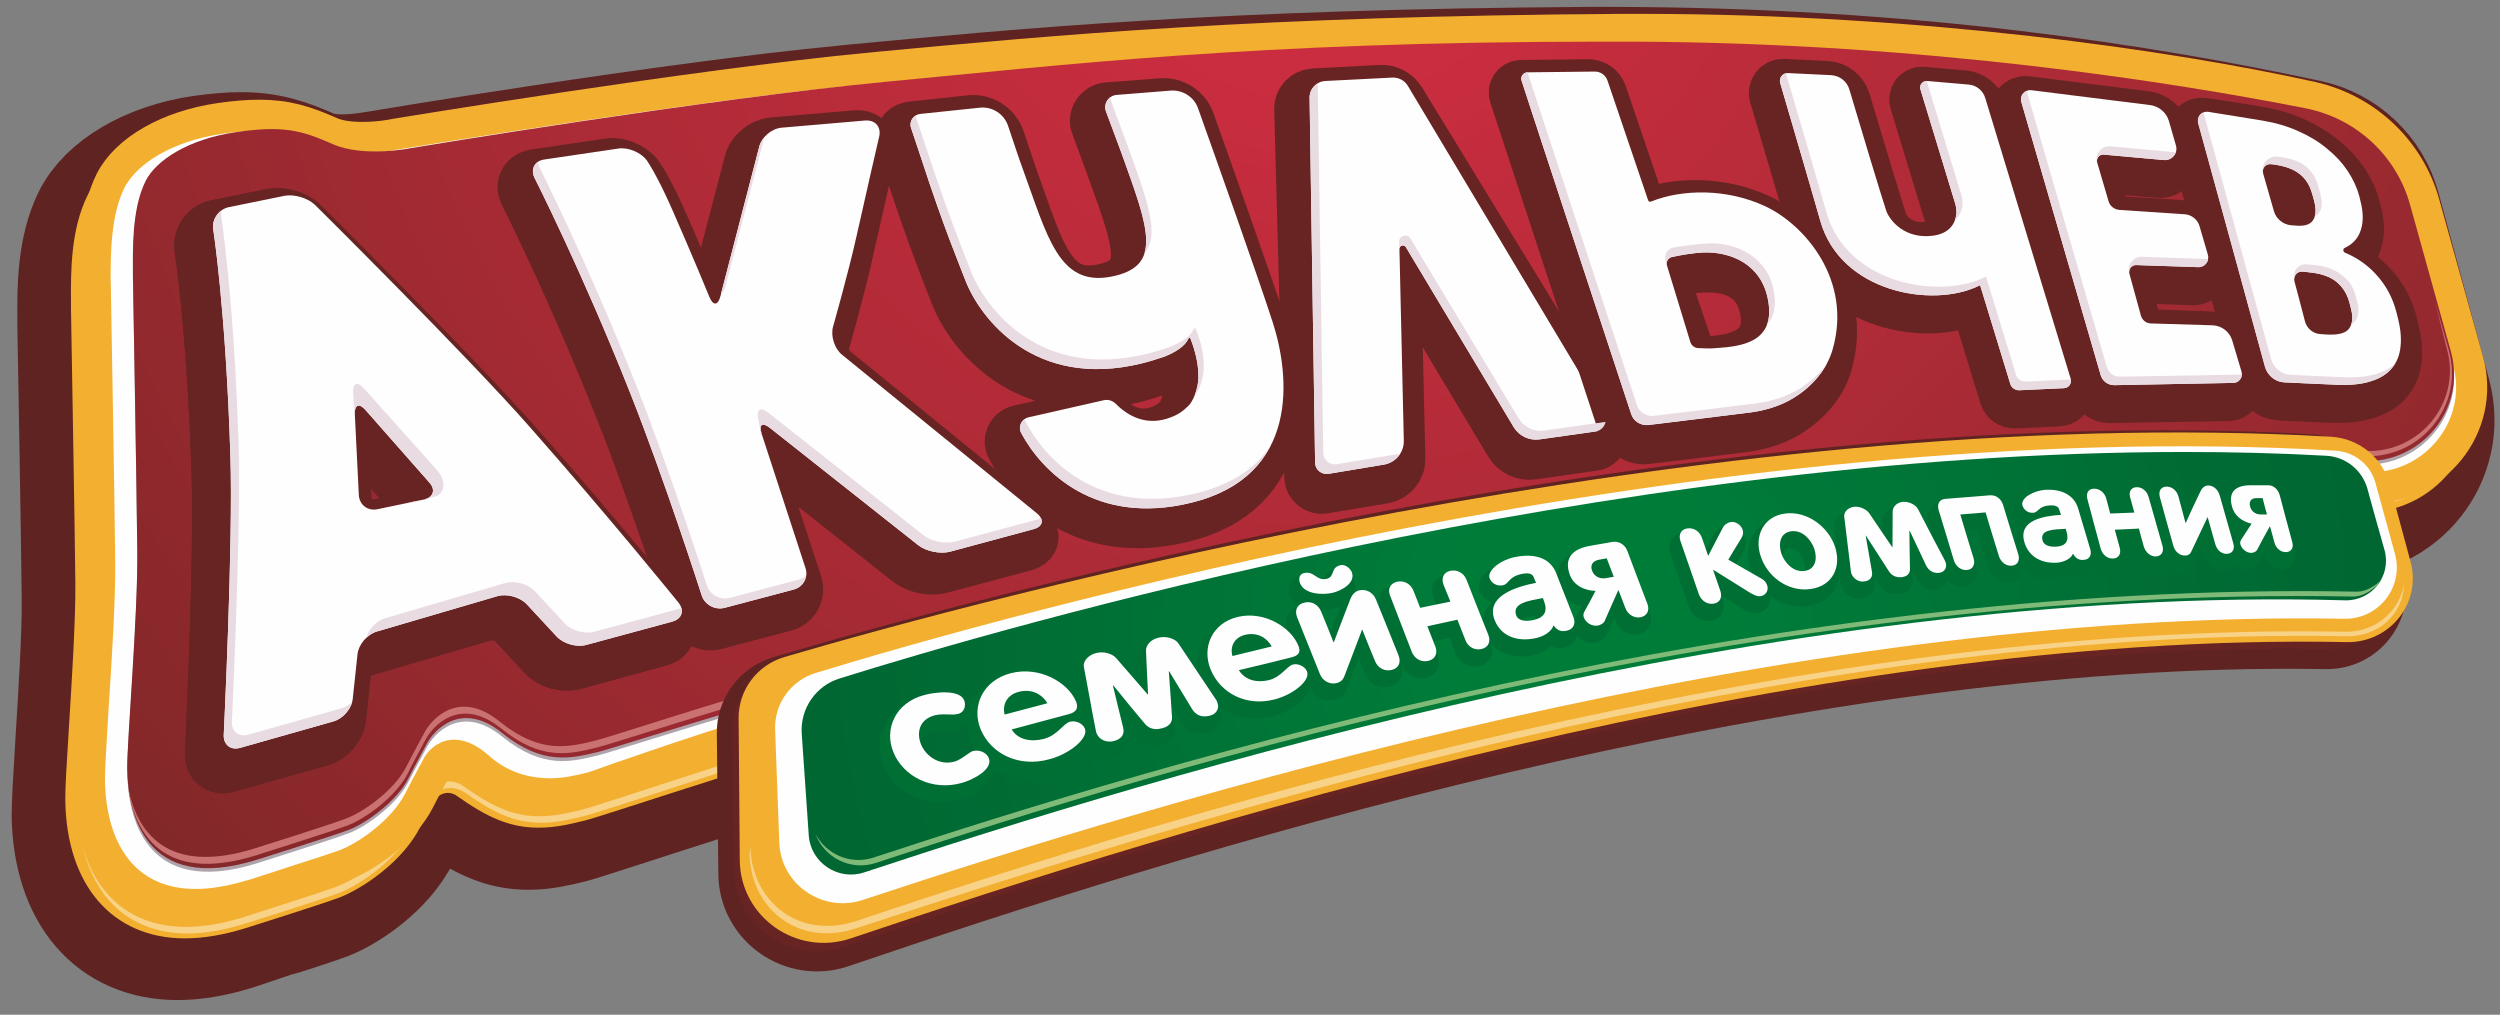 <svg width="170" height="69" viewBox="0 0 170 69" fill="none" xmlns="http://www.w3.org/2000/svg">
<rect x="0" y="0" width="170" height="69" fill="#808080" stroke="none"/>
<g clip-path="url(#clip0_402_8555)">
<path d="M162.72 13.942C161.996 11.267 159.839 9.219 157.126 8.643C146.002 6.249 130.033 3.69 109.4 3.677C108.935 3.677 108.47 3.677 107.992 3.677C83.366 3.83 69.852 5.11 57.914 6.237L57.423 6.288C45.395 7.427 25.524 10.755 25.331 10.793L25.227 10.806C25.214 10.806 24.323 10.985 23.289 10.985C22.294 10.985 21.778 10.819 21.558 10.729C19.788 9.936 18.367 9.475 16.377 9.475C15.563 9.475 14.672 9.552 13.574 9.705C9.788 10.269 6.7 12.086 5.512 14.454C4.362 16.784 4.375 19.689 4.388 21.609V21.648C4.388 21.776 4.388 21.904 4.388 22.044V22.147C4.439 24.566 4.646 36.892 4.685 40.693C4.711 43.125 4.452 47.234 4.245 50.536C4.103 52.828 4 54.645 4 55.439C4.09 61.211 7.178 64.795 12.075 64.795C13.315 64.795 14.685 64.565 16.145 64.117C16.196 64.091 21.3 62.478 22.488 62.03C23.974 61.467 26.765 59.65 27.979 57.167C28.25 56.629 28.548 56.002 28.819 55.554C29.232 54.888 29.904 54.786 30.408 55.144C32.385 56.539 33.922 57.295 35.912 57.295C37.062 57.307 38.057 57.051 38.871 56.859L38.987 56.834C39.387 56.731 40.15 56.488 41.984 55.899C48.858 53.685 66.661 47.759 85.511 43.612C111.17 37.98 135.627 35.049 158.715 35.958C163.715 36.15 167.462 31.439 166.157 26.627L162.72 13.942Z" fill="#682423"/>
<path d="M162.72 13.942C161.996 11.267 159.839 9.219 157.126 8.643C146.002 6.249 130.033 3.69 109.4 3.677C108.935 3.677 108.47 3.677 107.992 3.677C83.366 3.83 69.852 5.11 57.914 6.237L57.423 6.288C45.395 7.427 25.524 10.755 25.331 10.793L25.227 10.806C25.214 10.806 24.323 10.985 23.289 10.985C22.294 10.985 21.778 10.819 21.558 10.729C19.788 9.936 18.367 9.475 16.377 9.475C15.563 9.475 14.672 9.552 13.574 9.705C9.788 10.269 6.7 12.086 5.512 14.454C4.362 16.784 4.375 19.689 4.388 21.609V21.648C4.388 21.776 4.388 21.904 4.388 22.044V22.147C4.439 24.566 4.646 36.892 4.685 40.693C4.711 43.125 4.452 47.234 4.245 50.536C4.103 52.828 4 54.645 4 55.439C4.09 61.211 7.178 64.795 12.075 64.795C13.315 64.795 14.685 64.565 16.145 64.117C16.196 64.091 21.3 62.478 22.488 62.03C23.974 61.467 26.765 59.65 27.979 57.167C28.25 56.629 28.548 56.002 28.819 55.554C29.232 54.888 29.904 54.786 30.408 55.144C32.385 56.539 33.922 57.295 35.912 57.295C37.062 57.307 38.057 57.051 38.871 56.859L38.987 56.834C39.387 56.731 40.15 56.488 41.984 55.899C48.858 53.685 66.661 47.759 85.511 43.612C111.17 37.98 135.627 35.049 158.715 35.958C163.715 36.15 167.462 31.439 166.157 26.627L162.72 13.942Z" stroke="#5F2321" stroke-width="6.417" stroke-miterlimit="10"/>
<path d="M162.72 13.635C161.996 10.959 159.839 8.911 157.126 8.323C146.002 5.942 130.033 3.369 109.4 3.356C108.935 3.356 108.47 3.356 107.992 3.369C83.366 3.51 69.852 4.803 57.914 5.929L57.423 5.98C45.395 7.12 25.524 10.447 25.331 10.473L25.227 10.499C25.214 10.499 24.323 10.678 23.289 10.678C22.294 10.678 21.778 10.511 21.558 10.409C19.788 9.628 18.367 9.167 16.377 9.167C15.563 9.167 14.672 9.244 13.574 9.398C9.788 9.961 6.7 11.779 5.512 14.147C4.362 16.463 4.375 19.382 4.388 21.302V21.327C4.388 21.468 4.388 21.596 4.388 21.724V21.826C4.439 24.258 4.646 36.572 4.685 40.386C4.711 42.818 4.452 46.926 4.245 50.229C4.103 52.52 4 54.325 4 55.118C4.09 60.891 7.178 64.488 12.075 64.488C13.315 64.488 14.685 64.257 16.145 63.797C16.196 63.784 21.3 62.171 22.488 61.723C23.974 61.16 26.765 59.342 27.979 56.846C28.25 56.322 28.548 55.694 28.819 55.246C29.232 54.581 29.904 54.478 30.408 54.837C32.385 56.232 33.922 56.987 35.912 56.987C37.062 56.987 38.057 56.744 38.871 56.552L38.987 56.514C39.387 56.424 40.15 56.181 41.984 55.592C48.858 53.377 66.661 47.451 85.511 43.304C111.17 37.672 135.627 34.728 158.715 35.637C163.715 35.842 167.462 31.132 166.157 26.319L162.72 13.635Z" fill="#5F2321"/>
<path d="M164.516 12.739C163.792 10.064 161.609 8.003 158.87 7.414C147.655 5.021 131.544 2.448 110.743 2.422C110.265 2.422 109.8 2.422 109.322 2.435C84.49 2.589 70.847 3.869 58.819 5.008L58.315 5.046C46.183 6.198 26.145 9.539 25.938 9.577L25.847 9.59C25.834 9.59 24.93 9.782 23.896 9.769C22.889 9.769 22.359 9.603 22.139 9.513C20.356 8.72 18.922 8.259 16.92 8.259C16.093 8.259 15.201 8.336 14.09 8.489C10.266 9.053 7.152 10.883 5.964 13.264C4.801 15.593 4.814 18.512 4.827 20.444V20.47C4.827 20.611 4.827 20.739 4.827 20.867V20.969C4.866 23.414 5.085 35.778 5.124 39.605C5.15 42.05 4.891 46.184 4.685 49.499C4.543 51.791 4.426 53.608 4.439 54.402C4.517 60.2 7.643 63.81 12.579 63.81C13.819 63.81 15.201 63.579 16.687 63.118C16.739 63.106 21.881 61.48 23.082 61.032C24.568 60.456 27.398 58.639 28.625 56.143C28.884 55.605 29.194 54.978 29.465 54.53C29.891 53.864 30.563 53.762 31.067 54.12C33.057 55.528 34.607 56.283 36.623 56.283C37.772 56.283 38.78 56.04 39.594 55.835L39.71 55.81C40.124 55.707 40.899 55.464 42.733 54.875C49.672 52.648 67.643 46.696 86.648 42.536C112.526 36.879 137.19 33.935 160.472 34.844C165.523 35.036 169.296 30.313 167.991 25.487L164.516 12.739Z" fill="#F3AF30"/>
<path d="M167.203 22.352L167.991 25.577C169.064 30.006 165.549 34.204 160.963 33.999C141.958 33.18 118.444 34.754 87.074 41.602C66.054 46.184 46.325 52.93 42.579 54.12C40.757 54.709 39.995 54.952 39.607 55.042L39.491 55.08C38.716 55.272 37.747 55.503 36.674 55.503C34.775 55.503 33.341 54.748 31.519 53.468C31.222 53.25 30.873 53.135 30.512 53.135C29.891 53.135 29.31 53.48 28.935 54.069C28.677 54.492 28.406 55.042 28.173 55.528L28.07 55.746C26.984 57.935 24.387 59.727 22.889 60.29C21.713 60.738 16.584 62.35 16.532 62.376C15.124 62.811 13.806 63.029 12.63 63.029C10.421 63.029 8.561 62.235 7.269 60.738C6.519 59.88 5.977 58.818 5.628 57.576C5.964 59.01 6.558 60.226 7.372 61.186C8.677 62.683 10.537 63.477 12.747 63.477C13.922 63.477 15.24 63.246 16.648 62.811C16.7 62.798 21.829 61.186 23.005 60.738C24.504 60.175 27.101 58.383 28.186 56.181L28.276 55.976C28.522 55.49 28.793 54.927 29.052 54.517C29.426 53.916 29.995 53.583 30.628 53.583C30.977 53.583 31.325 53.698 31.636 53.903C33.457 55.196 34.891 55.938 36.791 55.951C37.863 55.951 38.832 55.708 39.607 55.516L39.723 55.49C40.111 55.4 40.873 55.157 42.695 54.568C46.442 53.378 66.235 46.569 87.281 41.999C115.769 35.804 138.004 33.359 160.42 34.383C165.42 34.614 169.219 29.993 167.952 25.193C167.513 23.529 167.203 22.352 167.203 22.352Z" fill="#F8D286"/>
<path d="M165.691 16.86C164.219 11.574 159.878 7.542 154.451 6.429C144.425 4.394 129.012 2.435 111.738 2.422H111.596C111.17 2.422 110.756 2.435 110.33 2.435C85.459 2.589 71.803 3.869 59.762 4.995L59.258 5.046C47.255 6.173 27.062 9.526 26.855 9.565L26.791 9.577C26.752 9.577 25.77 9.769 24.633 9.769C23.741 9.769 23.005 9.654 22.488 9.424C20.783 8.669 19.504 8.259 17.643 8.259C16.868 8.259 16.015 8.323 14.956 8.477C11.416 9.001 8.574 10.627 7.514 12.739C6.442 14.864 6.455 17.654 6.468 19.51V19.958C6.468 20.099 6.726 34.46 6.778 38.658C6.804 41.141 6.532 45.288 6.326 48.629C6.183 50.895 6.067 52.7 6.08 53.455C6.158 58.767 8.858 61.928 13.302 61.928C14.452 61.928 15.731 61.723 17.114 61.288C17.165 61.275 22.32 59.663 23.483 59.215C24.943 58.664 27.475 56.923 28.535 54.786C28.806 54.248 29.142 53.621 29.387 53.147L29.426 53.083C29.543 52.866 29.646 52.687 29.698 52.584C29.788 52.405 30.15 51.778 30.873 51.778C31.364 51.778 31.92 52.059 32.527 52.597C33.871 53.8 35.511 54.402 37.411 54.402C38.457 54.402 39.361 54.184 40.163 53.992L40.279 53.967C40.666 53.864 41.493 53.672 43.25 53.045C50.447 50.459 68.547 44.815 87.72 40.873C107.733 36.764 133.78 32.322 160.976 33.551C165.653 33.756 169.154 29.366 167.914 24.886L165.691 16.86Z" fill="#F3AF30"/>
<path d="M164.852 13.852C163.844 10.217 160.911 7.44 157.216 6.608C147.539 4.458 130.653 2.013 111.738 2H111.596C111.183 2 110.756 2 110.33 2C85.459 2.154 71.803 3.446 59.762 4.573L59.258 4.624C47.255 5.75 27.062 9.104 26.855 9.129L26.791 9.142C26.752 9.155 25.783 9.347 24.646 9.347C23.754 9.347 23.005 9.232 22.501 9.001C20.783 8.246 19.504 7.837 17.643 7.837C16.868 7.837 16.015 7.901 14.956 8.054C11.429 8.566 8.574 10.205 7.514 12.304C6.455 14.441 6.468 17.232 6.468 19.088L6.481 19.535C6.481 19.676 6.739 34.038 6.778 38.236C6.804 40.719 6.545 44.866 6.326 48.194C6.183 50.472 6.08 52.264 6.08 53.032C6.158 58.331 8.858 61.506 13.302 61.506C14.452 61.506 15.744 61.288 17.127 60.866C17.178 60.84 22.32 59.227 23.496 58.792C24.943 58.242 27.475 56.501 28.535 54.363C28.806 53.813 29.142 53.199 29.4 52.725L29.426 52.661C29.555 52.444 29.646 52.264 29.698 52.162C29.788 51.97 30.163 51.355 30.886 51.355C31.364 51.355 31.92 51.624 32.527 52.162C33.871 53.365 35.524 53.98 37.423 53.98C38.457 53.98 39.361 53.762 40.163 53.57L40.292 53.532C40.666 53.442 41.48 53.084 43.25 52.508C50.266 50.063 66.377 44.815 89.297 40.143C103.586 37.225 131.674 31.964 160.859 33.167C165.536 33.359 169.064 28.994 167.823 24.527L164.852 13.852Z" fill="#FEFEFE"/>
<path d="M164.852 13.852C163.844 10.217 160.911 7.44 157.216 6.608C147.539 4.458 130.653 2.013 111.738 2H111.596C111.183 2 110.756 2 110.33 2C85.459 2.154 71.803 3.446 59.762 4.573L59.258 4.624C47.255 5.75 27.062 9.104 26.855 9.129L26.791 9.142C26.752 9.155 25.783 9.347 24.646 9.347C23.754 9.347 23.005 9.232 22.501 9.001C20.783 8.246 19.504 7.837 17.643 7.837C16.868 7.837 16.015 7.901 14.956 8.054C11.429 8.566 8.574 10.205 7.514 12.304C6.455 14.441 6.468 17.232 6.468 19.088L6.481 19.535C6.481 19.676 6.739 34.038 6.778 38.236C6.804 40.719 6.545 44.866 6.326 48.194C6.183 50.472 6.08 52.264 6.08 53.032C6.158 58.331 8.858 61.506 13.302 61.506C14.452 61.506 15.744 61.288 17.127 60.866C17.178 60.84 22.32 59.227 23.496 58.792C24.943 58.242 27.475 56.501 28.535 54.363C28.806 53.813 29.142 53.199 29.4 52.725L29.426 52.661C29.555 52.444 29.646 52.264 29.698 52.162C29.788 51.97 30.163 51.355 30.886 51.355C31.364 51.355 31.92 51.624 32.527 52.162C33.871 53.365 35.524 53.979 37.423 53.979C38.457 53.979 39.361 53.762 40.163 53.57L40.292 53.532C40.666 53.442 41.48 53.084 43.25 52.508C50.266 50.063 66.377 44.815 89.297 40.143C103.586 37.225 131.674 31.964 160.859 33.167C165.536 33.359 169.064 28.994 167.823 24.527L164.852 13.852Z" stroke="#F3AF30" stroke-width="2.114" stroke-miterlimit="10"/>
<path d="M166.66 24.13L163.883 14.147C162.965 10.806 160.213 8.272 156.777 7.593C147.927 5.852 131.131 3.152 111.183 3.062C86.041 2.96 72.41 4.649 60.253 5.788C48.108 6.94 27.992 10.294 27.992 10.294C27.992 10.294 24.736 10.972 22.617 10.038C20.498 9.091 19.245 8.745 16.041 9.219C12.85 9.679 10.615 11.113 9.904 12.534C8.935 14.467 9.039 17.308 9.039 18.972C9.039 18.972 9.297 33.474 9.336 37.685C9.387 41.909 8.625 50.728 8.651 52.482C8.69 55.553 9.866 61.057 17.436 58.715C17.436 58.715 22.579 57.09 23.703 56.667C24.827 56.245 26.997 54.747 27.811 53.096C28.25 52.213 28.832 51.189 28.987 50.882C29.504 49.858 31.377 47.848 34.129 50.075C36.932 52.341 38.87 51.803 40.705 51.355C42.578 50.894 64.994 43.432 88.457 38.632C116.738 32.86 143.405 30.85 160.666 31.593C164.697 31.759 167.733 27.996 166.66 24.13Z" fill="#AEA3AA"/>
<path fill-rule="evenodd" clip-rule="evenodd" d="M108.831 2.832C85.175 2.832 72.023 4.458 60.253 5.558C48.095 6.71 27.992 10.064 27.992 10.064C27.992 10.064 24.736 10.742 22.617 9.795C20.498 8.861 19.245 8.515 16.041 8.989C12.85 9.449 10.615 10.883 9.904 12.304C8.935 14.236 9.039 17.078 9.039 18.742C9.039 18.742 9.297 33.231 9.336 37.455C9.387 41.679 8.625 50.498 8.651 52.252C8.69 55.324 9.866 60.815 17.436 58.472C17.436 58.472 22.579 56.859 23.703 56.437C24.827 56.015 26.997 54.517 27.811 52.853C28.25 51.983 28.832 50.946 28.987 50.639C29.504 49.615 31.377 47.618 34.129 49.832C36.932 52.098 38.87 51.56 40.705 51.125C42.578 50.664 64.994 43.202 88.47 38.402C116.738 32.63 143.405 30.62 160.666 31.35C164.697 31.529 167.733 27.766 166.66 23.9L163.883 13.916C162.952 10.576 160.213 8.041 156.777 7.363C147.927 5.622 131.131 2.922 111.183 2.832C110.472 2.832 109.774 2.832 109.09 2.832H108.831Z" fill="url(#paint0_radial_402_8555)"/>
<path fill-rule="evenodd" clip-rule="evenodd" d="M85.924 22.85C84.943 19.842 81.997 11.523 80.847 8.297C80.576 7.529 79.813 7.03 78.987 7.094L75.304 7.375C74.749 7.427 74.387 7.99 74.581 8.502C74.891 9.334 75.33 10.511 75.679 11.484C77.488 16.476 78.496 19.062 74.891 19.74C71.338 20.418 70.576 16.95 68.896 12.367C68.586 11.484 68.276 10.524 67.927 9.487C67.643 8.681 66.842 8.156 65.976 8.246L61.958 8.681C61.48 8.732 61.17 9.206 61.325 9.654C61.558 10.307 61.739 10.883 61.971 11.587C63.56 16.425 64.503 18.665 65.007 19.983C66.002 22.569 69.71 27.407 76.971 25.653C77.552 25.513 78.082 25.346 78.56 25.18C79.71 24.719 80.072 24.233 80.175 23.951C80.201 23.887 80.291 23.887 80.317 23.951C80.511 24.412 80.899 25.5 80.86 26.639C80.847 27.241 80.563 28.265 80.059 28.648C79.723 28.968 79.271 29.237 78.677 29.416C77.346 29.813 76.17 29.327 75.24 28.392C75.033 28.175 74.723 28.085 74.426 28.149L69.31 29.314C68.832 29.429 68.586 29.954 68.819 30.377C70.24 33.026 73.883 36.7 80.356 35.125C87.785 33.32 87.1 26.485 85.924 22.85Z" fill="#682423"/>
<path fill-rule="evenodd" clip-rule="evenodd" d="M85.924 22.85C84.943 19.842 81.997 11.523 80.847 8.297C80.576 7.529 79.813 7.03 78.987 7.094L75.304 7.375C74.749 7.427 74.387 7.99 74.581 8.502C74.891 9.334 75.33 10.511 75.679 11.484C77.488 16.476 78.496 19.062 74.891 19.74C71.338 20.418 70.576 16.95 68.896 12.367C68.586 11.484 68.276 10.524 67.927 9.487C67.643 8.681 66.842 8.156 65.976 8.246L61.958 8.681C61.48 8.732 61.17 9.206 61.325 9.654C61.558 10.307 61.739 10.883 61.971 11.587C63.56 16.425 64.503 18.665 65.007 19.983C66.002 22.569 69.71 27.407 76.971 25.653C77.552 25.513 78.082 25.346 78.56 25.18C79.71 24.719 80.072 24.233 80.175 23.951C80.201 23.887 80.291 23.887 80.317 23.951C80.511 24.412 80.899 25.5 80.86 26.639C80.847 27.241 80.563 28.265 80.059 28.648C79.723 28.968 79.271 29.237 78.677 29.416C77.346 29.813 76.17 29.327 75.24 28.392C75.033 28.175 74.723 28.085 74.426 28.149L69.31 29.314C68.832 29.429 68.586 29.954 68.819 30.377C70.24 33.026 73.883 36.7 80.356 35.125C87.785 33.32 87.1 26.485 85.924 22.85Z" stroke="#682423" stroke-width="3.548" stroke-miterlimit="10"/>
<path d="M165.575 20.496L166.518 23.823C167.578 27.535 164.645 31.196 160.743 31.017C143.469 30.211 116.415 32.489 88.392 38.095C64.904 42.805 42.514 50.357 40.64 50.818C38.793 51.266 36.868 51.804 34.064 49.525C31.312 47.311 29.426 49.321 28.909 50.344C28.754 50.652 28.173 51.676 27.747 52.559C26.92 54.21 24.762 55.708 23.638 56.13C22.514 56.552 17.359 58.178 17.359 58.178C11.002 60.136 9.155 56.578 8.716 53.557C9.284 56.463 11.248 59.573 17.281 57.704C17.281 57.704 22.424 56.092 23.547 55.656C24.672 55.234 26.842 53.749 27.656 52.085C28.095 51.215 28.677 50.178 28.832 49.871C29.349 48.847 31.235 46.837 33.974 49.065C36.777 51.33 38.715 50.792 40.55 50.344C42.436 49.884 64.8 42.217 88.315 37.634C114.826 32.463 141.583 29.98 160.859 30.671C164.541 30.799 167.319 27.407 166.428 23.875C165.95 21.98 165.575 20.496 165.575 20.496Z" fill="#CA7272"/>
<path fill-rule="evenodd" clip-rule="evenodd" d="M24.801 35.906C24.142 36.047 23.573 35.612 23.535 34.946L23.263 29.468C23.224 28.802 23.56 28.662 24 29.161L28.341 34.076C28.78 34.588 28.599 35.113 27.94 35.241L24.801 35.906ZM35.137 30.274C30.808 25.372 20.55 15.209 20.55 15.209C20.072 14.736 19.142 14.467 18.483 14.595L14.71 15.363C14.052 15.491 13.56 16.144 13.625 16.809C13.625 16.809 14.491 22.313 14.801 32.284C14.995 38.121 14.349 51.253 14.349 51.253C14.31 51.919 14.814 52.315 15.46 52.123L21.816 50.331C22.462 50.139 23.057 49.461 23.121 48.795L23.444 45.775C23.509 45.109 24.103 44.418 24.749 44.226L32.953 41.82C33.599 41.628 34.504 41.884 34.956 42.37L36.997 44.572C37.449 45.058 38.354 45.314 39 45.135L44.852 43.535C45.511 43.368 45.692 42.792 45.279 42.268C45.279 42.268 40.679 36.559 35.137 30.274Z" fill="#682423"/>
<path fill-rule="evenodd" clip-rule="evenodd" d="M24.801 35.906C24.142 36.047 23.573 35.612 23.535 34.946L23.263 29.468C23.224 28.802 23.56 28.662 24 29.161L28.341 34.076C28.78 34.588 28.599 35.113 27.94 35.241L24.801 35.906ZM35.137 30.274C30.808 25.372 20.55 15.209 20.55 15.209C20.072 14.736 19.142 14.467 18.483 14.595L14.71 15.363C14.052 15.491 13.56 16.144 13.625 16.809C13.625 16.809 14.491 22.313 14.801 32.284C14.995 38.121 14.349 51.253 14.349 51.253C14.31 51.919 14.814 52.315 15.46 52.123L21.816 50.331C22.462 50.139 23.057 49.461 23.121 48.795L23.444 45.775C23.509 45.109 24.103 44.418 24.749 44.226L32.953 41.82C33.599 41.628 34.504 41.884 34.956 42.37L36.997 44.572C37.449 45.058 38.354 45.314 39 45.135L44.852 43.535C45.511 43.368 45.692 42.792 45.279 42.268C45.279 42.268 40.679 36.559 35.137 30.274Z" stroke="#682423" stroke-width="3.548" stroke-miterlimit="10"/>
<path fill-rule="evenodd" clip-rule="evenodd" d="M88.418 7.415L89.103 32.425C89.116 32.886 89.529 33.231 89.994 33.155L94.077 32.476C94.697 32.374 95.162 31.836 95.149 31.196L94.839 17.744C94.826 17.526 95.111 17.45 95.227 17.629L102.707 30.121C103.017 30.646 103.612 30.927 104.206 30.838L108.353 30.249C108.844 30.185 109.103 29.635 108.844 29.212L95.188 6.877C94.917 6.429 94.413 6.16 93.883 6.186L89.348 6.429C88.819 6.455 88.405 6.89 88.418 7.415Z" fill="#682423"/>
<path fill-rule="evenodd" clip-rule="evenodd" d="M88.418 7.415L89.103 32.425C89.116 32.886 89.529 33.231 89.994 33.155L94.077 32.476C94.697 32.374 95.162 31.836 95.149 31.196L94.839 17.744C94.826 17.526 95.111 17.45 95.227 17.629L102.707 30.121C103.017 30.646 103.612 30.927 104.206 30.838L108.353 30.249C108.844 30.185 109.103 29.635 108.844 29.212L95.188 6.877C94.917 6.429 94.413 6.16 93.883 6.186L89.348 6.429C88.819 6.455 88.405 6.89 88.418 7.415Z" stroke="#682423" stroke-width="3.548" stroke-miterlimit="10"/>
<path fill-rule="evenodd" clip-rule="evenodd" d="M24.801 35.906C24.142 36.047 23.573 35.612 23.535 34.946L23.263 29.468C23.224 28.802 23.56 28.662 24 29.161L28.341 34.076C28.78 34.588 28.599 35.113 27.94 35.241L24.801 35.906ZM35.137 30.274C30.808 25.372 20.55 15.209 20.55 15.209C20.072 14.736 19.142 14.467 18.483 14.595L14.71 15.363C14.052 15.491 13.56 16.144 13.625 16.809C13.625 16.809 14.491 22.313 14.801 32.284C14.995 38.121 14.349 51.253 14.349 51.253C14.31 51.919 14.814 52.315 15.46 52.123L21.816 50.331C22.462 50.139 23.057 49.461 23.121 48.795L23.444 45.775C23.509 45.109 24.103 44.418 24.749 44.226L32.953 41.82C33.599 41.628 34.504 41.884 34.956 42.37L36.997 44.572C37.449 45.058 38.354 45.314 39 45.135L44.852 43.535C45.511 43.368 45.692 42.792 45.279 42.268C45.279 42.268 40.679 36.559 35.137 30.274Z" fill="#682423"/>
<path fill-rule="evenodd" clip-rule="evenodd" d="M24.801 35.906C24.142 36.047 23.573 35.612 23.535 34.946L23.263 29.468C23.224 28.802 23.56 28.662 24 29.161L28.341 34.076C28.78 34.588 28.599 35.113 27.94 35.241L24.801 35.906ZM35.137 30.274C30.808 25.372 20.55 15.209 20.55 15.209C20.072 14.736 19.142 14.467 18.483 14.595L14.71 15.363C14.052 15.491 13.56 16.144 13.625 16.809C13.625 16.809 14.491 22.313 14.801 32.284C14.995 38.121 14.349 51.253 14.349 51.253C14.31 51.919 14.814 52.315 15.46 52.123L21.816 50.331C22.462 50.139 23.057 49.461 23.121 48.795L23.444 45.775C23.509 45.109 24.103 44.418 24.749 44.226L32.953 41.82C33.599 41.628 34.504 41.884 34.956 42.37L36.997 44.572C37.449 45.058 38.354 45.314 39 45.135L44.852 43.535C45.511 43.368 45.692 42.792 45.279 42.268C45.279 42.268 40.679 36.559 35.137 30.274Z" stroke="#682423" stroke-width="3.548" stroke-miterlimit="10"/>
<path fill-rule="evenodd" clip-rule="evenodd" d="M36.39 11.92C35.718 12.022 35.421 12.585 35.731 13.174C35.731 13.174 38.948 19.536 42.217 27.791C44.581 33.743 47.088 41.577 47.088 41.577C47.294 42.204 47.992 42.588 48.638 42.409L53.341 41.167C53.987 41.001 54.349 40.348 54.142 39.708L51.157 30.582C50.951 29.942 51.209 29.763 51.739 30.185L61.816 38.159C62.346 38.569 63.302 38.773 63.948 38.594L69.646 37.071C70.292 36.892 70.395 36.406 69.878 35.983L56.635 25.219C56.119 24.796 55.834 23.926 56.015 23.286C56.015 23.286 57.075 19.574 57.63 17.052C58.199 14.493 59.155 10.345 59.155 10.345C59.297 9.705 58.87 9.219 58.212 9.27L52.527 9.757C51.855 9.821 51.183 10.384 51.015 11.037L48.354 21.225C48.186 21.865 47.85 21.891 47.604 21.276C47.604 21.276 46.532 18.64 45.072 15.312C44 12.854 43.341 11.971 43.341 11.971C42.94 11.446 42.075 11.075 41.416 11.178L36.39 11.92Z" fill="#682423"/>
<path fill-rule="evenodd" clip-rule="evenodd" d="M36.39 11.92C35.718 12.022 35.421 12.585 35.731 13.174C35.731 13.174 38.948 19.536 42.217 27.791C44.581 33.743 47.088 41.577 47.088 41.577C47.294 42.204 47.992 42.588 48.638 42.409L53.341 41.167C53.987 41.001 54.349 40.348 54.142 39.708L51.157 30.582C50.951 29.942 51.209 29.763 51.739 30.185L61.816 38.159C62.346 38.569 63.302 38.773 63.948 38.594L69.646 37.071C70.292 36.892 70.395 36.406 69.878 35.983L56.635 25.219C56.119 24.796 55.834 23.926 56.015 23.286C56.015 23.286 57.075 19.574 57.63 17.052C58.199 14.493 59.155 10.345 59.155 10.345C59.297 9.705 58.87 9.219 58.212 9.27L52.527 9.757C51.855 9.821 51.183 10.384 51.015 11.037L48.354 21.225C48.186 21.865 47.85 21.891 47.604 21.276C47.604 21.276 46.532 18.64 45.072 15.312C44 12.854 43.341 11.971 43.341 11.971C42.94 11.446 42.075 11.075 41.416 11.178L36.39 11.92Z" stroke="#682423" stroke-width="3.548" stroke-miterlimit="10"/>
<path fill-rule="evenodd" clip-rule="evenodd" d="M25.666 34.626C25.008 34.767 24.439 34.332 24.4 33.666L24.129 28.188C24.09 27.522 24.426 27.381 24.865 27.893L29.194 32.809C29.646 33.308 29.465 33.833 28.806 33.973L25.666 34.626ZM36.002 29.007C31.674 24.092 21.416 13.929 21.416 13.929C20.938 13.468 20.008 13.187 19.349 13.315L15.576 14.083C14.917 14.211 14.426 14.863 14.491 15.529C14.491 15.529 15.356 21.046 15.666 31.004C15.86 36.84 15.214 49.973 15.214 49.973C15.188 50.639 15.679 51.035 16.325 50.856L22.682 49.051C23.328 48.872 23.922 48.181 23.987 47.515L24.31 44.495C24.375 43.829 24.969 43.138 25.615 42.946L33.819 40.539C34.465 40.347 35.369 40.603 35.821 41.09L37.863 43.291C38.315 43.778 39.219 44.034 39.865 43.855L45.718 42.267C46.377 42.088 46.558 41.512 46.144 40.987C46.144 40.987 41.545 35.292 36.002 29.007Z" fill="#FEFEFE"/>
<path fill-rule="evenodd" clip-rule="evenodd" d="M37.023 10.845C36.351 10.934 36.054 11.51 36.351 12.099C36.351 12.099 39.581 18.46 42.85 26.716C45.214 32.668 47.721 40.502 47.721 40.502C47.927 41.129 48.625 41.5 49.271 41.334L53.961 40.092C54.62 39.926 54.982 39.26 54.775 38.633L51.79 29.494C51.584 28.867 51.842 28.688 52.372 29.11L62.449 37.084C62.979 37.494 63.935 37.686 64.581 37.519L70.279 35.983C70.925 35.817 71.028 35.331 70.511 34.908L57.268 24.131C56.752 23.721 56.467 22.851 56.648 22.211C56.648 22.211 57.708 18.486 58.263 15.977C58.832 13.405 59.788 9.27 59.788 9.27C59.93 8.618 59.504 8.144 58.832 8.195L53.16 8.682C52.488 8.733 51.803 9.309 51.635 9.949L48.987 20.15C48.819 20.79 48.483 20.803 48.237 20.189C48.237 20.189 47.165 17.564 45.705 14.237C44.62 11.779 43.974 10.896 43.974 10.896C43.573 10.358 42.708 10 42.049 10.102L37.023 10.845Z" fill="#FEFEFE"/>
<path d="M155.704 19.97C155.937 20.866 156.17 21.762 156.415 22.658C156.531 23.119 156.945 23.477 157.397 23.516C157.526 23.529 157.63 23.541 157.707 23.554C158.573 23.618 159.128 23.49 159.387 23.183C159.645 22.863 159.697 22.428 159.542 21.852C159.503 21.698 159.464 21.532 159.425 21.378C159.283 20.802 158.986 20.342 158.56 19.983C158.133 19.625 157.526 19.407 156.738 19.33C156.583 19.318 156.415 19.292 156.26 19.279C155.872 19.241 155.601 19.574 155.704 19.97ZM154.245 11.996C154.206 11.983 154.167 11.983 154.102 11.971C153.728 11.932 153.469 12.252 153.573 12.623C153.818 13.468 154.064 14.326 154.309 15.183C154.451 15.682 154.903 16.067 155.407 16.118L155.73 16.156C156.35 16.22 156.764 16.092 156.971 15.772C157.164 15.452 157.19 15.004 157.022 14.415C156.984 14.262 156.932 14.108 156.893 13.967C156.738 13.404 156.441 12.956 156.027 12.623C155.614 12.303 155.02 12.086 154.245 11.996ZM153.495 9.001C154.412 9.155 155.252 9.398 156.002 9.743C156.738 10.076 157.397 10.486 157.953 10.947C158.508 11.407 158.973 11.907 159.335 12.457C159.697 13.007 159.955 13.571 160.097 14.147C160.136 14.262 160.162 14.364 160.188 14.479C160.407 15.311 160.381 16.028 160.136 16.617C159.955 17.09 159.606 17.449 159.102 17.679C158.973 17.743 158.999 17.948 159.154 18.012C159.916 18.319 160.601 18.793 161.182 19.407C161.893 20.15 162.371 21.02 162.617 22.018C162.655 22.159 162.694 22.287 162.72 22.428C162.901 23.145 162.965 23.785 162.914 24.361C162.862 24.95 162.668 25.436 162.332 25.833C161.996 26.242 161.505 26.549 160.847 26.741C160.201 26.946 159.374 27.023 158.366 26.972C157.927 26.946 156.234 26.869 154.994 26.818C154.4 26.78 153.857 26.332 153.689 25.743C152.177 20.226 150.666 14.71 149.154 9.206C149.025 8.745 149.374 8.348 149.839 8.425C151.157 8.617 153.34 8.975 153.495 9.001Z" fill="#682423"/>
<path d="M155.704 19.97C155.937 20.866 156.17 21.762 156.415 22.658C156.531 23.119 156.945 23.477 157.397 23.516C157.526 23.529 157.63 23.541 157.707 23.554C158.573 23.618 159.128 23.49 159.387 23.183C159.645 22.863 159.697 22.428 159.542 21.852C159.503 21.698 159.464 21.532 159.425 21.378C159.283 20.802 158.986 20.342 158.56 19.983C158.133 19.625 157.526 19.407 156.738 19.33C156.583 19.318 156.415 19.292 156.26 19.279C155.872 19.241 155.601 19.574 155.704 19.97ZM154.245 11.996C154.206 11.983 154.167 11.983 154.102 11.971C153.728 11.932 153.469 12.252 153.573 12.623C153.818 13.468 154.064 14.326 154.309 15.183C154.451 15.682 154.903 16.067 155.407 16.118L155.73 16.156C156.35 16.22 156.764 16.092 156.971 15.772C157.164 15.452 157.19 15.004 157.022 14.415C156.984 14.262 156.932 14.108 156.893 13.967C156.738 13.404 156.441 12.956 156.027 12.623C155.614 12.303 155.02 12.086 154.245 11.996ZM153.495 9.001C154.412 9.155 155.252 9.398 156.002 9.743C156.738 10.076 157.397 10.486 157.953 10.947C158.508 11.407 158.973 11.907 159.335 12.457C159.697 13.007 159.955 13.571 160.097 14.147C160.136 14.262 160.162 14.364 160.188 14.479C160.407 15.311 160.381 16.028 160.136 16.617C159.955 17.09 159.606 17.449 159.102 17.679C158.973 17.743 158.999 17.948 159.154 18.012C159.916 18.319 160.601 18.793 161.182 19.407C161.893 20.15 162.371 21.02 162.617 22.018C162.655 22.159 162.694 22.287 162.72 22.428C162.901 23.145 162.965 23.785 162.914 24.361C162.862 24.95 162.668 25.436 162.332 25.833C161.996 26.242 161.505 26.549 160.847 26.741C160.201 26.946 159.374 27.023 158.366 26.972C157.927 26.946 156.234 26.869 154.994 26.818C154.4 26.78 153.857 26.332 153.689 25.743C152.177 20.226 150.666 14.71 149.154 9.206C149.025 8.745 149.374 8.348 149.839 8.425C151.157 8.617 153.34 8.975 153.495 9.001Z" stroke="#682423" stroke-width="3.548" stroke-miterlimit="10"/>
<path fill-rule="evenodd" clip-rule="evenodd" d="M29.723 31.977L24.749 26.409C24.31 25.897 23.974 26.038 24.013 26.703L24.129 28.316V28.188C24.09 27.523 24.426 27.382 24.866 27.894L29.194 32.809C29.646 33.308 29.465 33.833 28.806 33.974L27.798 34.178L27.824 34.217C28.457 34.038 29.155 33.922 29.517 33.782C30.253 33.59 30.395 32.783 29.723 31.977Z" fill="#E8DBE2"/>
<path fill-rule="evenodd" clip-rule="evenodd" d="M46.274 41.372L40.421 42.959C39.762 43.138 38.858 42.882 38.406 42.396L36.364 40.194C35.912 39.708 35.008 39.465 34.362 39.644L26.157 42.05C25.589 42.217 25.059 42.792 24.904 43.381C25.111 43.176 25.357 43.023 25.615 42.946L33.819 40.54C34.465 40.348 35.369 40.604 35.822 41.09L37.863 43.292C38.315 43.778 39.219 44.034 39.865 43.855L45.718 42.268C46.222 42.127 46.455 41.756 46.338 41.346C46.312 41.359 46.287 41.359 46.274 41.372Z" fill="#E8DBE2"/>
<path fill-rule="evenodd" clip-rule="evenodd" d="M23.238 48.156L16.881 49.961C16.235 50.14 15.731 49.743 15.77 49.077C15.77 49.077 16.403 35.945 16.222 30.108C15.899 20.15 15.033 14.633 15.033 14.633C15.021 14.531 15.033 14.416 15.046 14.313C14.672 14.595 14.439 15.056 14.491 15.529C14.491 15.529 15.356 21.046 15.666 31.004C15.86 36.841 15.214 49.973 15.214 49.973C15.188 50.639 15.679 51.036 16.325 50.856L22.682 49.052C23.263 48.885 23.793 48.322 23.948 47.733C23.741 47.925 23.496 48.079 23.238 48.156Z" fill="#E8DBE2"/>
<path fill-rule="evenodd" clip-rule="evenodd" d="M70.46 35.919C70.498 35.906 70.537 35.881 70.576 35.868V35.855C70.615 35.842 70.653 35.817 70.679 35.791C70.679 35.778 70.692 35.778 70.692 35.766C70.718 35.74 70.744 35.714 70.769 35.689C70.782 35.65 70.808 35.625 70.821 35.586C70.821 35.586 70.821 35.586 70.821 35.574C70.847 35.51 70.847 35.433 70.834 35.369V35.356C70.821 35.318 70.808 35.279 70.795 35.241C70.744 35.266 70.679 35.292 70.627 35.305L64.93 36.828C64.284 37.007 63.328 36.815 62.798 36.393L52.242 28.06C51.713 27.638 51.454 27.817 51.545 28.444L51.752 29.442C51.764 29.442 51.764 29.442 51.777 29.442C51.596 28.854 51.855 28.7 52.372 29.11L62.449 37.071C62.979 37.493 63.935 37.685 64.594 37.519L70.279 35.983C70.33 35.97 70.382 35.958 70.421 35.932C70.434 35.932 70.447 35.932 70.46 35.919Z" fill="#E8DBE2"/>
<path fill-rule="evenodd" clip-rule="evenodd" d="M36.351 12.099C36.351 12.099 39.581 18.46 42.85 26.716C45.214 32.668 47.721 40.501 47.721 40.501C47.927 41.129 48.625 41.5 49.271 41.333L53.961 40.092C54.439 39.964 54.762 39.58 54.814 39.132C54.684 39.26 54.516 39.362 54.31 39.413L49.62 40.655C48.961 40.821 48.276 40.45 48.069 39.81C48.069 39.81 45.563 31.989 43.199 26.038C39.917 17.782 36.7 11.42 36.7 11.42C36.635 11.28 36.597 11.126 36.584 10.998C36.248 11.228 36.132 11.651 36.351 12.099Z" fill="#E8DBE2"/>
<path fill-rule="evenodd" clip-rule="evenodd" d="M49.038 19.945C49.155 19.907 49.258 19.741 49.336 19.459L51.971 9.347C51.816 9.526 51.7 9.731 51.635 9.949L49.038 19.945Z" fill="#E8DBE2"/>
<path fill-rule="evenodd" clip-rule="evenodd" d="M86.545 21.916C85.576 18.908 82.617 10.589 81.467 7.363C81.196 6.595 80.434 6.109 79.62 6.16L75.938 6.454C75.382 6.493 75.02 7.056 75.214 7.581C75.524 8.4 75.963 9.577 76.312 10.55C78.121 15.555 79.116 18.14 75.524 18.819C71.971 19.484 71.209 16.016 69.529 11.433C69.206 10.563 68.909 9.603 68.547 8.553C68.276 7.747 67.462 7.222 66.609 7.325L62.578 7.747C62.1 7.798 61.79 8.272 61.958 8.72C62.178 9.373 62.372 9.949 62.604 10.653C64.18 15.491 65.136 17.731 65.64 19.049C66.635 21.635 70.33 26.486 77.604 24.72C78.173 24.579 78.702 24.412 79.193 24.246C80.343 23.785 80.692 23.299 80.808 23.03C80.834 22.953 80.924 22.953 80.95 23.017C81.131 23.478 81.519 24.566 81.493 25.705C81.48 26.307 81.196 27.331 80.679 27.715C80.356 28.047 79.904 28.303 79.309 28.483C77.979 28.879 76.803 28.393 75.873 27.459C75.653 27.241 75.356 27.151 75.059 27.215L69.93 28.38C69.452 28.495 69.219 29.02 69.439 29.442C70.86 32.092 74.516 35.766 80.989 34.191C88.418 32.386 87.72 25.551 86.545 21.916Z" fill="#FEFEFE"/>
<path d="M156.027 19.152C156.273 20.048 156.505 20.956 156.738 21.852C156.854 22.313 157.268 22.672 157.72 22.71C157.849 22.723 157.965 22.736 158.03 22.736C158.896 22.812 159.464 22.684 159.71 22.377C159.968 22.057 160.02 21.609 159.878 21.033C159.839 20.88 159.8 20.726 159.761 20.573C159.606 19.997 159.322 19.536 158.896 19.177C158.456 18.819 157.849 18.601 157.074 18.524C156.906 18.499 156.751 18.486 156.583 18.473C156.195 18.435 155.924 18.768 156.027 19.152ZM154.567 11.178C154.542 11.178 154.49 11.165 154.438 11.165C154.051 11.126 153.792 11.446 153.896 11.805C154.141 12.662 154.387 13.52 154.632 14.377C154.774 14.864 155.226 15.248 155.743 15.312C155.847 15.325 155.95 15.325 156.053 15.337C156.673 15.401 157.087 15.286 157.294 14.966C157.5 14.646 157.513 14.185 157.345 13.597C157.306 13.456 157.268 13.302 157.229 13.162C157.061 12.585 156.777 12.137 156.363 11.818C155.937 11.485 155.343 11.28 154.567 11.178ZM153.818 8.195C154.748 8.349 155.575 8.592 156.325 8.938C157.074 9.27 157.72 9.667 158.275 10.141C158.844 10.601 159.296 11.101 159.658 11.651C160.02 12.201 160.278 12.765 160.433 13.341C160.459 13.456 160.485 13.558 160.511 13.674C160.73 14.505 160.717 15.222 160.472 15.811C160.278 16.285 159.929 16.63 159.438 16.861C159.296 16.925 159.322 17.129 159.477 17.193C160.252 17.513 160.924 17.974 161.518 18.601C162.216 19.344 162.694 20.214 162.952 21.212C162.978 21.34 163.017 21.481 163.056 21.622C163.237 22.326 163.301 22.979 163.237 23.555C163.185 24.131 162.991 24.63 162.655 25.027C162.319 25.436 161.828 25.744 161.182 25.936C160.536 26.14 159.71 26.217 158.689 26.153C158.25 26.128 156.557 26.064 155.317 26C154.723 25.974 154.18 25.526 154.025 24.937C152.513 19.421 151.002 13.904 149.49 8.4C149.361 7.939 149.697 7.542 150.175 7.606C151.48 7.811 153.663 8.17 153.818 8.195Z" fill="#FEFEFE"/>
<path d="M152.1 26.076L151.454 23.951C151.286 23.362 150.756 22.953 150.136 22.94L145.924 22.799C145.614 22.799 145.343 22.582 145.265 22.287L144.464 19.42C144.387 19.113 144.619 18.819 144.942 18.831L149.141 18.985C149.593 18.998 149.929 18.562 149.813 18.14L149.245 16.195C149.103 15.734 148.702 15.401 148.224 15.375L143.805 15.094C143.457 15.068 143.146 14.825 143.043 14.479L142.281 11.855C142.203 11.574 142.423 11.305 142.72 11.331L146.816 11.689C147.358 11.74 147.785 11.228 147.643 10.704L147.152 9.04C146.984 8.464 146.48 8.028 145.873 7.964L137.811 6.953C137.358 6.889 136.997 7.312 137.126 7.734L142.526 26.332C142.643 26.729 143.017 26.997 143.444 26.997L151.519 26.857C151.919 26.844 152.216 26.46 152.1 26.076Z" fill="#682423"/>
<path d="M152.1 26.076L151.454 23.951C151.286 23.362 150.756 22.953 150.136 22.94L145.924 22.799C145.614 22.799 145.343 22.582 145.265 22.287L144.464 19.42C144.387 19.113 144.619 18.819 144.942 18.831L149.141 18.985C149.593 18.998 149.929 18.562 149.813 18.14L149.245 16.195C149.103 15.734 148.702 15.401 148.224 15.375L143.805 15.094C143.457 15.068 143.146 14.825 143.043 14.479L142.281 11.855C142.203 11.574 142.423 11.305 142.72 11.331L146.816 11.689C147.358 11.74 147.785 11.228 147.643 10.704L147.152 9.04C146.984 8.464 146.48 8.028 145.873 7.964L137.811 6.953C137.358 6.889 136.997 7.312 137.126 7.734L142.526 26.332C142.643 26.729 143.017 26.997 143.444 26.997L151.519 26.857C151.919 26.844 152.216 26.46 152.1 26.076Z" stroke="#682423" stroke-width="3.548" stroke-miterlimit="10"/>
<path fill-rule="evenodd" clip-rule="evenodd" d="M89.051 6.646L89.426 31.465C89.426 31.939 89.865 32.297 90.343 32.22L94.103 31.593C94.891 31.465 95.472 30.774 95.459 29.98L95.162 16.937C95.149 16.694 95.485 16.592 95.601 16.809L102.94 29.046C103.302 29.648 103.986 29.98 104.697 29.878L108.495 29.34C109.077 29.264 109.374 28.623 109.077 28.137L95.743 5.853C95.524 5.469 95.097 5.251 94.658 5.277L90.136 5.507C89.516 5.533 89.038 6.045 89.051 6.646Z" fill="#FEFEFE"/>
<path d="M152.423 25.27L151.79 23.145C151.609 22.556 151.079 22.147 150.459 22.121L146.247 21.993C145.937 21.98 145.679 21.775 145.588 21.481L144.8 18.614C144.71 18.307 144.955 18.012 145.265 18.025L149.464 18.166C149.916 18.192 150.265 17.756 150.136 17.321L149.567 15.376C149.438 14.928 149.025 14.595 148.547 14.569L144.128 14.275C143.779 14.249 143.469 14.019 143.379 13.673L142.604 11.037C142.526 10.768 142.759 10.486 143.043 10.512L147.138 10.883C147.694 10.934 148.12 10.422 147.965 9.897L147.487 8.233C147.319 7.657 146.815 7.222 146.208 7.145L138.133 6.134C137.681 6.083 137.319 6.493 137.449 6.928L142.849 25.513C142.965 25.922 143.34 26.191 143.766 26.191L151.854 26.038C152.255 26.038 152.539 25.654 152.423 25.27Z" fill="#FEFEFE"/>
<path d="M140.472 26.576L134.658 7.466C134.516 6.967 134.064 6.608 133.534 6.557L130.73 6.314C130.407 6.288 130.175 6.583 130.265 6.89L132.694 14.89C132.707 14.902 132.707 14.915 132.707 14.941C132.798 15.645 132.487 16.669 131.092 16.848C129.206 17.078 128.185 15.824 127.953 15.171C127.759 14.646 126.092 9.13 125.433 6.89C125.265 6.339 124.761 5.943 124.18 5.917C123.133 5.879 122.177 5.815 121.273 5.776C120.898 5.763 120.614 6.109 120.717 6.467C121.338 8.554 122.565 12.688 123.456 15.824C124.826 20.701 131.066 21.763 134.18 20.278C134.219 20.253 134.27 20.227 134.309 20.201L136.363 26.909C136.454 27.19 136.712 27.369 136.996 27.357L140.02 27.216C140.343 27.19 140.575 26.883 140.472 26.576Z" fill="#682423"/>
<path d="M140.472 26.576L134.658 7.466C134.516 6.967 134.064 6.608 133.534 6.557L130.73 6.314C130.407 6.288 130.175 6.583 130.265 6.89L132.694 14.89C132.707 14.902 132.707 14.915 132.707 14.941C132.798 15.645 132.487 16.669 131.092 16.848C129.206 17.078 128.185 15.824 127.953 15.171C127.759 14.646 126.092 9.13 125.433 6.89C125.265 6.339 124.761 5.943 124.18 5.917C123.133 5.879 122.177 5.815 121.273 5.776C120.898 5.763 120.614 6.109 120.717 6.467C121.338 8.554 122.565 12.688 123.456 15.824C124.826 20.701 131.066 21.763 134.18 20.278C134.219 20.253 134.27 20.227 134.309 20.201L136.363 26.909C136.454 27.19 136.712 27.369 136.996 27.357L140.02 27.216C140.343 27.19 140.575 26.883 140.472 26.576Z" stroke="#682423" stroke-width="3.548" stroke-miterlimit="10"/>
<path d="M140.808 25.756L134.994 6.659C134.839 6.147 134.387 5.789 133.857 5.75L131.054 5.507C130.744 5.482 130.498 5.776 130.588 6.07L132.953 13.84C133.03 14.108 133.069 14.403 133.017 14.672C132.914 15.286 132.475 15.9 131.428 16.029C129.542 16.272 128.521 15.017 128.276 14.364C128.082 13.827 126.415 8.323 125.756 6.083C125.601 5.533 125.085 5.136 124.503 5.11C123.457 5.059 122.501 5.008 121.596 4.97C121.222 4.944 120.95 5.302 121.054 5.648C121.661 7.734 122.888 11.881 123.78 15.017C125.162 19.894 131.402 20.956 134.503 19.459C134.555 19.433 134.594 19.408 134.645 19.382L136.7 26.102C136.777 26.371 137.035 26.55 137.32 26.537L140.343 26.396C140.679 26.383 140.898 26.063 140.808 25.756Z" fill="#FEFEFE"/>
<path d="M116.674 24.604C116.299 24.642 115.86 24.655 115.446 24.642C115.201 24.642 114.981 24.476 114.904 24.246L113.159 19.087C113.082 18.831 113.224 18.562 113.482 18.498C114.025 18.358 114.839 18.178 115.614 18.127C117.436 18.012 119.568 18.486 120.071 20.994C120.627 23.772 118.418 24.438 116.674 24.604ZM119.606 14.966C117.048 13.763 114.012 13.763 111.829 14.646C111.751 14.671 111.661 14.633 111.635 14.556L108.87 6.416C108.741 6.044 108.392 5.788 107.991 5.801L103.444 5.852C103.147 5.852 102.94 6.147 103.03 6.428C104.115 9.769 108.302 22.454 110.382 28.789C110.601 29.455 111.273 29.877 111.971 29.788L118.276 29.02C119.503 28.892 120.64 28.546 121.518 27.996C122.888 27.164 123.831 25.961 124.193 24.694C125.537 19.983 122.281 16.22 119.606 14.966Z" fill="#682423"/>
<path d="M116.674 24.604C116.299 24.642 115.86 24.655 115.446 24.642C115.201 24.642 114.981 24.476 114.904 24.246L113.159 19.087C113.082 18.831 113.224 18.562 113.482 18.498C114.025 18.358 114.839 18.178 115.614 18.127C117.436 18.012 119.568 18.486 120.071 20.994C120.627 23.772 118.418 24.438 116.674 24.604ZM119.606 14.966C117.048 13.763 114.012 13.763 111.829 14.646C111.751 14.671 111.661 14.633 111.635 14.556L108.87 6.416C108.741 6.044 108.392 5.788 107.991 5.801L103.444 5.852C103.147 5.852 102.94 6.147 103.03 6.428C104.115 9.769 108.302 22.454 110.382 28.789C110.601 29.455 111.273 29.877 111.971 29.788L118.276 29.02C119.503 28.892 120.64 28.546 121.518 27.996C122.888 27.164 123.831 25.961 124.193 24.694C125.537 19.983 122.281 16.22 119.606 14.966Z" stroke="#682423" stroke-width="3.548" stroke-miterlimit="10"/>
<path d="M116.713 23.67C116.325 23.708 115.886 23.695 115.472 23.67C115.227 23.657 115.02 23.491 114.943 23.26L113.353 18.051C113.276 17.795 113.431 17.539 113.689 17.475C114.232 17.36 115.046 17.206 115.834 17.168C117.656 17.104 119.813 17.936 120.24 20.47C120.718 23.26 118.457 23.555 116.713 23.67ZM120.046 14.032C117.488 12.829 114.439 12.829 112.255 13.712C112.178 13.737 112.1 13.699 112.074 13.622L109.31 5.482C109.18 5.11 108.831 4.854 108.431 4.867L103.883 4.918C103.586 4.918 103.366 5.213 103.47 5.494C104.568 8.886 108.87 21.929 110.924 28.163C111.08 28.649 111.57 28.956 112.1 28.905L118.715 28.086C119.943 27.958 121.067 27.612 121.958 27.062C123.328 26.23 124.258 25.027 124.619 23.759C125.976 19.049 122.72 15.286 120.046 14.032Z" fill="#FEFEFE"/>
<path d="M153.896 11.805C153.715 11.19 154.219 10.589 154.865 10.653C154.904 10.665 154.942 10.665 154.981 10.665C155.769 10.755 156.364 10.973 156.777 11.305C157.19 11.625 157.475 12.073 157.643 12.649C157.681 12.79 157.72 12.944 157.759 13.085C157.927 13.673 157.914 14.134 157.707 14.454C157.63 14.569 157.526 14.659 157.397 14.723C157.488 14.428 157.475 14.057 157.345 13.597C157.307 13.456 157.268 13.302 157.216 13.161C157.061 12.585 156.777 12.137 156.351 11.817C155.937 11.485 155.343 11.28 154.568 11.177C154.529 11.177 154.49 11.177 154.426 11.165C154.051 11.126 153.792 11.446 153.896 11.805Z" fill="#E8DBE2"/>
<path fill-rule="evenodd" clip-rule="evenodd" d="M76.312 10.55C77.436 13.699 78.263 15.888 77.811 17.245C78.909 15.99 78.018 13.61 76.674 9.898C76.325 8.925 75.86 7.76 75.576 6.928C75.537 6.813 75.511 6.723 75.473 6.634C75.201 6.839 75.072 7.223 75.201 7.581C75.511 8.4 75.951 9.578 76.312 10.55Z" fill="#E8DBE2"/>
<path fill-rule="evenodd" clip-rule="evenodd" d="M81.351 33.538C74.633 35.176 70.963 31.17 69.659 28.508C69.374 28.713 69.258 29.109 69.439 29.442C70.86 32.092 74.504 35.765 80.976 34.191C83.896 33.487 85.55 32.002 86.428 30.249C85.485 31.721 83.896 32.924 81.351 33.538Z" fill="#E8DBE2"/>
<path fill-rule="evenodd" clip-rule="evenodd" d="M77.604 24.72C78.186 24.579 78.703 24.412 79.193 24.246C80.343 23.785 80.692 23.299 80.808 23.03C80.834 22.953 80.925 22.953 80.951 23.017C81.131 23.478 81.519 24.566 81.493 25.705C81.48 26.038 81.39 26.486 81.235 26.895C81.635 26.422 81.842 25.59 81.855 25.052C81.894 23.913 81.506 22.825 81.312 22.364C81.286 22.3 81.196 22.3 81.17 22.377C81.067 22.646 80.705 23.132 79.555 23.593C79.077 23.759 78.547 23.926 77.966 24.067C70.705 25.833 66.997 20.982 66.002 18.396C65.498 17.078 64.555 14.838 62.966 10C62.708 9.219 62.501 8.605 62.255 7.862C61.971 8.041 61.842 8.387 61.958 8.72C62.178 9.373 62.372 9.949 62.604 10.653C64.181 15.491 65.137 17.731 65.641 19.049C66.635 21.635 70.33 26.486 77.604 24.72Z" fill="#E8DBE2"/>
<path fill-rule="evenodd" clip-rule="evenodd" d="M90.899 31.567C90.421 31.644 89.994 31.285 89.981 30.799L89.607 5.673C89.271 5.878 89.051 6.237 89.051 6.646L89.426 31.465C89.439 31.938 89.865 32.297 90.343 32.22L94.103 31.593C94.581 31.516 94.981 31.234 95.214 30.85L90.899 31.567Z" fill="#E8DBE2"/>
<path fill-rule="evenodd" clip-rule="evenodd" d="M95.136 16.438C95.136 16.016 95.692 15.862 95.911 16.221L103.263 28.444C103.625 29.046 104.322 29.379 105.02 29.276L109.18 28.688C109.115 29.008 108.857 29.289 108.495 29.34L104.697 29.878C103.986 29.98 103.289 29.648 102.927 29.046L95.601 16.809C95.472 16.592 95.149 16.694 95.149 16.937L95.136 16.438Z" fill="#E8DBE2"/>
<path d="M122.345 26.448C121.467 26.985 120.33 27.343 119.103 27.471L112.475 28.278C111.958 28.342 111.467 28.035 111.312 27.548C109.271 21.34 104.994 8.374 103.87 4.918C103.573 4.931 103.379 5.226 103.47 5.494C104.568 8.886 108.87 21.929 110.924 28.163C111.079 28.649 111.57 28.956 112.1 28.892L118.715 28.086C119.942 27.958 121.079 27.612 121.958 27.062C122.991 26.435 123.767 25.603 124.245 24.694C123.78 25.36 123.134 25.961 122.345 26.448Z" fill="#E8DBE2"/>
<path d="M113.25 17.705C113.147 17.309 113.405 16.886 113.819 16.822C114.529 16.707 115.511 16.579 116.222 16.553C118.043 16.477 120.253 17.475 120.627 19.843C120.808 20.918 120.589 21.622 120.149 22.083C120.317 21.673 120.356 21.136 120.24 20.47C119.813 17.936 117.656 17.104 115.834 17.168C115.059 17.206 114.232 17.36 113.689 17.475C113.431 17.539 113.276 17.795 113.353 18.051L113.25 17.705Z" fill="#E8DBE2"/>
<path d="M132.953 13.84C133.03 14.109 133.069 14.403 133.017 14.672C133.004 14.774 132.966 14.877 132.927 14.979C133.224 14.723 133.379 14.403 133.431 14.083C133.482 13.802 133.444 13.52 133.366 13.251L131.015 5.507C130.718 5.52 130.498 5.789 130.588 6.071L132.953 13.84Z" fill="#E8DBE2"/>
<path d="M137.733 25.948C137.449 25.961 137.191 25.782 137.1 25.513L135.046 18.793C135.007 18.819 134.968 18.845 134.917 18.87C131.816 20.368 125.576 19.305 124.193 14.429C123.289 11.242 122.049 7.043 121.441 4.982C121.157 5.046 120.963 5.354 121.054 5.648C121.661 7.734 122.888 11.881 123.78 15.017C125.162 19.894 131.402 20.956 134.503 19.459C134.555 19.433 134.594 19.408 134.645 19.395L136.7 26.102C136.777 26.371 137.035 26.55 137.32 26.537L140.356 26.396C140.666 26.384 140.873 26.102 140.808 25.808L137.733 25.948Z" fill="#E8DBE2"/>
<path d="M152.255 25.475L144.18 25.615C143.754 25.628 143.379 25.359 143.263 24.95L137.811 6.186C137.539 6.301 137.358 6.608 137.449 6.928L142.849 25.513C142.978 25.923 143.353 26.191 143.767 26.191L151.854 26.038C152.19 26.038 152.449 25.756 152.449 25.436C152.397 25.462 152.332 25.475 152.255 25.475Z" fill="#E8DBE2"/>
<path d="M160.136 21.852C160.381 21.545 160.446 21.097 160.291 20.521C160.252 20.367 160.213 20.214 160.175 20.06C160.02 19.587 159.826 19.19 159.4 18.831C158.973 18.473 158.456 18.153 157.617 18.051C157.371 18.012 157.1 17.999 156.841 17.974C156.299 17.935 155.885 18.434 156.015 18.959V18.972C156.027 18.665 156.26 18.434 156.583 18.473C156.751 18.486 156.906 18.498 157.074 18.524C157.862 18.601 158.469 18.819 158.896 19.177C159.322 19.535 159.606 19.996 159.761 20.572C159.8 20.726 159.839 20.879 159.878 21.033C159.981 21.442 159.981 21.788 159.89 22.057C159.994 22.006 160.071 21.942 160.136 21.852Z" fill="#E8DBE2"/>
<path d="M161.596 25.423C160.95 25.628 160.123 25.692 159.115 25.641C158.676 25.615 156.971 25.551 155.743 25.487C155.149 25.462 154.594 25.014 154.438 24.425C152.927 18.908 151.415 13.392 149.904 7.888L149.826 7.645C149.555 7.76 149.387 8.054 149.477 8.4C150.989 13.904 152.513 19.42 154.012 24.937C154.18 25.526 154.723 25.974 155.317 25.999C156.557 26.063 158.25 26.14 158.689 26.153C159.697 26.217 160.537 26.14 161.183 25.935C161.829 25.743 162.32 25.436 162.655 25.026C162.733 24.924 162.811 24.822 162.875 24.719C162.552 25.026 162.126 25.257 161.596 25.423Z" fill="#E8DBE2"/>
<path d="M142.617 11.037C142.436 10.461 142.901 9.898 143.521 9.949L147.952 10.359C147.836 10.679 147.526 10.922 147.139 10.883L143.043 10.512C142.759 10.487 142.526 10.768 142.617 11.037Z" fill="#E8DBE2"/>
<path d="M145.265 18.025L149.477 18.166C149.826 18.179 150.097 17.936 150.149 17.616L145.64 17.462C145.072 17.449 144.632 17.987 144.787 18.537C144.761 18.268 144.981 18.012 145.265 18.025Z" fill="#E8DBE2"/>
<path d="M52.901 45.698C65.666 41.909 115.136 28.252 157.061 30.581C158.921 30.684 160.498 31.977 160.989 33.756C161.415 35.305 161.932 37.212 162.423 39.017C163.172 41.794 161.04 44.495 158.146 44.444C121.48 43.791 79.297 57.23 57.385 64.693C53.741 65.934 49.943 63.259 49.904 59.432L49.801 49.871C49.775 47.951 51.041 46.248 52.901 45.698Z" fill="#682423"/>
<path d="M52.901 45.698C65.666 41.909 115.136 28.252 157.061 30.581C158.921 30.684 160.498 31.977 160.989 33.756C161.415 35.305 161.932 37.212 162.423 39.017C163.172 41.794 161.04 44.495 158.146 44.444C121.48 43.791 79.297 57.23 57.385 64.693C53.741 65.934 49.943 63.259 49.904 59.432L49.801 49.871C49.775 47.951 51.041 46.248 52.901 45.698Z" stroke="#5F2321" stroke-width="2.114" stroke-miterlimit="10"/>
<path d="M52.901 45.391C65.666 41.602 115.136 27.932 157.061 30.274C158.921 30.377 160.498 31.67 160.989 33.449C161.415 34.998 161.932 36.905 162.423 38.709C163.172 41.487 161.04 44.188 158.146 44.136C121.493 43.471 79.297 56.923 57.385 64.386C53.741 65.627 49.943 62.952 49.904 59.125L49.801 49.564C49.775 47.631 51.041 45.941 52.901 45.391Z" fill="#682423"/>
<path d="M53.353 44.674C66.26 40.886 116.221 27.254 158.521 29.699C160.407 29.814 161.996 31.107 162.487 32.911C162.914 34.46 163.43 36.393 163.921 38.21C164.671 41.001 162.513 43.714 159.593 43.663C122.591 42.908 79.981 56.36 57.85 63.81C54.167 65.051 50.343 62.363 50.304 58.498L50.227 48.873C50.201 46.927 51.48 45.225 53.353 44.674Z" fill="#F3AF30"/>
<path d="M159.503 42.959C122.152 42.229 80.24 55.234 58.25 62.619C54.258 63.963 51.041 61.186 51.028 57.487L50.976 57.999C50.989 61.711 54.219 64.437 58.199 63.131C80.24 55.899 122.177 42.524 159.529 43.266C161.738 43.304 163.43 41.781 163.482 39.669C163.185 41.551 161.531 42.997 159.503 42.959Z" fill="#F8D286"/>
<path d="M52.1 58.05C52.281 59.227 52.85 60.354 53.741 61.135C54.62 61.928 55.795 62.414 56.984 62.35C57.578 62.325 58.147 62.158 58.715 61.954L60.421 61.378L63.844 60.239C68.405 58.715 72.992 57.282 77.591 55.887C82.204 54.53 86.829 53.212 91.493 52.021L94.981 51.125C96.157 50.831 97.32 50.575 98.495 50.28L102.01 49.461L105.524 48.693C114.929 46.658 124.425 45.02 133.986 43.932L137.578 43.535C138.766 43.42 139.968 43.343 141.169 43.241L144.774 42.959C145.963 42.882 147.164 42.857 148.379 42.793L151.983 42.639C152.578 42.601 153.185 42.613 153.779 42.613L155.588 42.601H159.193C159.8 42.588 160.407 42.652 160.976 42.46C161.544 42.293 162.061 41.935 162.423 41.461L162.448 41.487C162.087 41.961 161.57 42.319 160.989 42.498C160.407 42.703 159.787 42.626 159.193 42.652L155.588 42.665L153.779 42.677C153.185 42.677 152.578 42.677 151.983 42.716L148.379 42.882C147.177 42.946 145.976 42.985 144.774 43.074L141.182 43.369C139.981 43.471 138.779 43.561 137.591 43.676L133.999 44.085C124.451 45.199 114.968 46.876 105.588 48.936L102.061 49.717L98.56 50.562C97.397 50.844 96.222 51.112 95.059 51.407L91.57 52.316C86.919 53.519 82.294 54.837 77.681 56.181C73.069 57.551 68.47 58.946 63.909 60.431L60.472 61.544L58.767 62.107C58.211 62.299 57.604 62.466 56.997 62.491C55.757 62.542 54.555 62.018 53.676 61.199C52.785 60.379 52.242 59.24 52.075 58.063L52.1 58.05Z" fill="#F3AF30"/>
<path d="M159.516 41.243C119.335 40.463 78.87 53.006 59.181 59.534C57.139 60.213 55.02 58.805 54.865 56.68L54.387 49.486C54.297 48.258 55.072 47.118 56.261 46.747C66.687 43.432 115.485 28.853 158.741 31.401C160.252 31.49 161.48 32.655 161.648 34.14L162.113 38.453C162.268 39.964 161.053 41.269 159.516 41.243Z" fill="#AEA3AA"/>
<path d="M55.46 45.762C67.643 42.037 116.467 28.149 158.805 30.645C160.097 30.722 161.195 31.593 161.531 32.834L162.862 37.685C163.469 39.925 161.738 42.127 159.4 42.075C121.338 41.397 79.116 54.427 58.664 61.198C55.938 62.094 53.095 60.149 52.992 57.294L52.708 49.614C52.643 47.861 53.767 46.286 55.46 45.762Z" fill="#FEFEFE"/>
<path fill-rule="evenodd" clip-rule="evenodd" d="M148.521 30.735C109.129 30.735 67.966 42.729 57.1 46.133C55.472 46.633 54.413 48.181 54.517 49.871L54.995 56.808C55.124 58.664 56.997 59.919 58.78 59.317C78.353 52.84 120.86 39.733 159.464 40.822C161.286 40.873 162.629 39.157 162.151 37.417C161.751 36.009 161.312 34.447 160.976 33.206C160.614 31.951 159.49 31.055 158.172 30.991C154.994 30.812 151.777 30.735 148.56 30.735C148.547 30.735 148.534 30.735 148.521 30.735Z" fill="url(#paint1_radial_402_8555)"/>
<path d="M160.252 40.233C119.891 39.439 79.206 51.778 59.426 58.306C57.824 58.843 56.157 58.075 55.447 56.693C56.028 58.306 57.837 59.253 59.568 58.677C79.258 52.136 119.762 39.785 159.942 40.565C160.769 40.591 161.48 40.028 161.958 39.439C161.493 39.823 160.911 40.245 160.252 40.233Z" fill="#7FBA78"/>
<path d="M65.304 48.335C64.994 47.592 63.353 47.771 62.604 47.963C60.627 48.488 59.839 50.293 60.498 51.88C61.17 53.519 63.121 54.517 65.149 53.954C65.821 53.762 67.32 53.032 66.971 52.251C66.816 51.88 66.325 51.663 65.886 51.791C65.666 51.855 65.111 52.367 64.645 52.495C63.612 52.789 62.72 52.136 62.385 51.368C62.049 50.562 62.229 49.64 63.302 49.346C63.896 49.192 64.452 49.384 64.917 49.256C65.343 49.141 65.434 48.655 65.304 48.335ZM72.41 49.282C72.953 49.128 73.095 48.847 72.901 48.399C72.371 47.144 70.459 45.98 68.483 46.492C66.558 46.978 65.782 48.744 66.428 50.306C67.152 52.021 69.064 52.904 71.118 52.341C72.475 51.97 73.793 50.895 73.508 50.242C73.379 49.922 72.901 49.679 72.501 49.794C72.036 49.909 71.661 50.703 70.731 50.959C69.865 51.189 68.974 51.035 68.534 50.306C69.826 49.96 71.118 49.615 72.41 49.282ZM68.056 49.295C67.888 48.629 68.211 47.963 69.025 47.746C69.865 47.528 70.589 47.899 70.963 48.539C69.994 48.783 69.025 49.039 68.056 49.295ZM82.514 48.463C82.501 48.411 82.475 48.36 82.449 48.309C81.596 47.029 80.718 45.736 79.865 44.456C79.671 44.175 79.103 43.919 78.496 44.072C77.953 44.213 77.656 44.636 77.669 44.956C77.707 45.941 77.759 46.927 77.811 47.925C77.798 47.925 77.785 47.925 77.785 47.925C77.061 47.106 76.351 46.287 75.64 45.455C75.408 45.199 74.852 44.981 74.284 45.122C73.676 45.263 73.379 45.736 73.444 46.056C73.728 47.515 73.974 48.987 74.271 50.459C74.284 50.511 74.297 50.549 74.322 50.6C74.49 51.01 74.981 51.24 75.472 51.112C76.079 50.959 76.209 50.575 76.118 50.191C75.886 49.231 75.64 48.283 75.421 47.323C75.421 47.323 75.433 47.323 75.446 47.323C76.157 48.194 76.88 49.077 77.617 49.947C77.798 50.165 78.147 50.408 78.754 50.242C79.374 50.075 79.452 49.704 79.439 49.474C79.374 48.424 79.296 47.387 79.219 46.364C79.219 46.364 79.232 46.364 79.245 46.351C79.762 47.221 80.291 48.079 80.821 48.962C81.041 49.295 81.428 49.538 82.01 49.384C82.488 49.256 82.681 48.847 82.514 48.463ZM87.565 45.416C88.082 45.288 88.211 45.02 88.03 44.584C87.526 43.381 85.743 42.229 83.922 42.664C82.152 43.087 81.454 44.738 82.061 46.236C82.733 47.861 84.503 48.757 86.389 48.283C87.643 47.963 88.883 46.991 88.612 46.351C88.483 46.044 88.03 45.813 87.669 45.903C87.229 46.005 86.88 46.747 86.028 46.952C85.253 47.144 84.413 46.978 83.986 46.287C85.201 45.992 86.389 45.698 87.565 45.416ZM83.547 45.314C83.366 44.674 83.676 44.059 84.426 43.88C85.227 43.688 85.873 44.059 86.222 44.674C85.343 44.879 84.439 45.096 83.547 45.314ZM88.159 40.386C88.457 41.128 89.632 41.18 90.317 41.026C91.002 40.872 91.945 40.322 91.661 39.618C91.557 39.362 91.209 39.081 90.911 39.132C90.188 39.298 90.55 39.951 89.942 40.079C89.245 40.232 89.129 39.516 88.431 39.669C88.056 39.759 88.043 40.104 88.159 40.386ZM94.839 45.276C94.335 44.008 93.818 42.728 93.302 41.474C93.108 40.988 92.643 40.744 92.178 40.86C91.88 40.924 91.674 41.167 91.557 41.474C91.183 42.434 90.808 43.407 90.446 44.38C90.421 44.38 90.421 44.38 90.421 44.38C90.149 43.688 89.865 42.997 89.581 42.293C89.4 41.82 88.935 41.576 88.444 41.679C87.966 41.794 87.759 42.191 87.94 42.664C88.457 43.957 88.974 45.25 89.49 46.543C89.684 47.029 90.149 47.272 90.627 47.157C90.924 47.093 91.079 46.914 91.17 46.671C91.57 45.621 91.971 44.572 92.358 43.547C92.358 43.547 92.371 43.535 92.384 43.535C92.668 44.239 92.953 44.956 93.237 45.66C93.444 46.133 93.896 46.376 94.374 46.261C94.852 46.159 95.033 45.762 94.839 45.276ZM100.95 43.893C100.446 42.639 99.955 41.384 99.464 40.143C99.284 39.682 98.844 39.426 98.379 39.528C97.927 39.618 97.72 40.002 97.901 40.463C98.056 40.86 98.211 41.231 98.366 41.615C97.681 41.768 96.997 41.909 96.312 42.05C96.17 41.666 96.015 41.282 95.86 40.885C95.679 40.412 95.24 40.168 94.761 40.271C94.296 40.36 94.077 40.744 94.271 41.218C94.761 42.485 95.252 43.752 95.743 45.032C95.937 45.519 96.376 45.762 96.855 45.66C97.32 45.557 97.526 45.16 97.346 44.687C97.165 44.213 96.984 43.752 96.803 43.291C97.475 43.151 98.159 43.01 98.844 42.856C99.025 43.317 99.206 43.778 99.387 44.239C99.568 44.712 100.02 44.956 100.472 44.853C100.937 44.751 101.131 44.367 100.95 43.893ZM102.849 42.562C102.526 41.717 103.728 41.564 104.658 41.372C104.684 41.448 104.71 41.525 104.736 41.589C104.994 42.255 104.787 42.716 103.999 42.882C103.521 42.984 103.004 42.946 102.849 42.562ZM105.382 43.227C105.666 43.637 105.976 43.663 106.299 43.599C106.738 43.496 106.906 43.099 106.738 42.69C106.351 41.692 105.95 40.693 105.562 39.695C105.175 38.697 104.193 38.312 102.772 38.581C101.867 38.761 100.821 39.477 101.041 40.04C101.157 40.322 101.48 40.604 101.945 40.501C102.358 40.424 102.333 39.912 103.224 39.733C103.663 39.656 103.935 39.695 104.038 39.964C104.09 40.092 104.141 40.22 104.193 40.348C102.772 40.629 100.756 41.256 101.376 42.882C101.816 43.983 102.927 44.38 104.167 44.111C104.684 43.995 105.252 43.663 105.382 43.227ZM109.477 39.925C109.296 39.964 109.128 39.989 108.96 40.028C108.547 40.104 108.159 39.925 108.004 39.528C107.849 39.119 108.069 38.85 108.495 38.773C108.663 38.735 108.831 38.709 108.999 38.671C109.154 39.093 109.322 39.516 109.477 39.925ZM108.237 40.898C107.991 41.359 107.746 41.82 107.488 42.293C107.397 42.447 107.397 42.588 107.449 42.716C107.578 43.048 107.991 43.33 108.405 43.253C108.573 43.215 108.78 43.112 108.87 42.92C109.167 42.229 109.477 41.538 109.787 40.847C109.787 40.847 109.8 40.834 109.813 40.834C109.955 41.244 110.11 41.653 110.265 42.063C110.446 42.524 110.873 42.767 111.299 42.69C111.738 42.6 111.932 42.229 111.764 41.781C111.299 40.578 110.86 39.375 110.407 38.184C110.239 37.736 109.813 37.493 109.374 37.57C108.857 37.66 108.353 37.749 107.836 37.839C106.648 38.056 106.079 38.684 106.493 39.797C106.764 40.527 107.488 40.86 108.237 40.898ZM115.265 41.116C115.433 41.576 115.834 41.832 116.26 41.768C116.686 41.692 116.88 41.346 116.725 40.885C116.57 40.412 116.389 39.938 116.234 39.464C116.234 39.464 116.234 39.464 116.247 39.464C117.035 39.964 117.823 40.45 118.624 40.949C118.922 41.128 119.193 41.295 119.464 41.244C119.826 41.18 120.033 40.86 119.903 40.501C119.852 40.348 119.748 40.194 119.568 40.079C118.805 39.644 118.03 39.208 117.268 38.773C117.565 38.274 117.849 37.788 118.159 37.288C118.276 37.109 118.314 36.917 118.237 36.725C118.133 36.431 117.785 36.162 117.436 36.213C117.229 36.239 117.009 36.38 116.893 36.597C116.57 37.237 116.221 37.877 115.898 38.517C115.756 38.108 115.614 37.698 115.472 37.288C115.317 36.84 114.904 36.584 114.477 36.648C114.064 36.712 113.857 37.045 114.012 37.493C114.425 38.709 114.852 39.912 115.265 41.116ZM121.144 35.624C119.658 35.816 119.012 37.173 119.464 38.53C119.916 39.925 121.338 40.975 122.862 40.77C124.374 40.552 124.981 39.247 124.516 37.864C124.064 36.533 122.617 35.445 121.144 35.624ZM121.557 36.84C122.32 36.738 122.901 37.416 123.121 38.044C123.327 38.684 123.211 39.439 122.449 39.541C121.686 39.644 121.092 38.978 120.885 38.338C120.666 37.698 120.769 36.943 121.557 36.84ZM132.048 38.965C132.022 38.914 132.009 38.876 131.996 38.837C131.376 37.66 130.756 36.495 130.162 35.317C130.033 35.074 129.593 34.793 129.128 34.844C128.689 34.895 128.456 35.202 128.443 35.458C128.443 36.277 128.431 37.109 128.431 37.928C128.418 37.928 128.418 37.928 128.418 37.928C127.901 37.16 127.371 36.392 126.854 35.624C126.699 35.381 126.273 35.138 125.834 35.177C125.369 35.228 125.123 35.573 125.149 35.842C125.291 37.071 125.459 38.312 125.601 39.567C125.614 39.605 125.614 39.644 125.627 39.695C125.743 40.053 126.118 40.296 126.493 40.258C126.958 40.207 127.087 39.912 127.035 39.58C126.893 38.761 126.751 37.954 126.609 37.135H126.622C127.152 37.941 127.668 38.761 128.198 39.567C128.327 39.772 128.586 40.015 129.064 39.951C129.542 39.9 129.619 39.605 129.619 39.413C129.606 38.543 129.58 37.672 129.58 36.815C129.593 36.815 129.593 36.815 129.606 36.815C129.968 37.596 130.343 38.377 130.717 39.157C130.872 39.477 131.157 39.708 131.609 39.656C131.984 39.618 132.151 39.311 132.048 38.965ZM136.983 38.402C136.635 37.276 136.286 36.162 135.95 35.049C135.821 34.626 135.459 34.357 135.071 34.396C134.064 34.473 133.056 34.549 132.035 34.639C131.635 34.665 131.441 34.972 131.57 35.394C131.906 36.533 132.268 37.66 132.604 38.799C132.733 39.234 133.108 39.503 133.508 39.464C133.883 39.439 134.077 39.119 133.947 38.684C133.637 37.685 133.34 36.687 133.043 35.701C133.611 35.65 134.18 35.612 134.761 35.56C135.058 36.546 135.356 37.532 135.666 38.53C135.808 38.953 136.17 39.221 136.544 39.183C136.932 39.144 137.113 38.837 136.983 38.402ZM138.65 37.48C138.431 36.7 139.438 36.712 140.213 36.661C140.226 36.738 140.252 36.802 140.265 36.866C140.446 37.48 140.239 37.839 139.567 37.89C139.167 37.916 138.741 37.826 138.65 37.48ZM140.704 38.364C140.924 38.761 141.182 38.812 141.454 38.786C141.828 38.761 141.996 38.428 141.88 38.056C141.609 37.148 141.337 36.239 141.066 35.317C140.808 34.421 140.007 33.961 138.818 34.025C138.043 34.063 137.126 34.575 137.268 35.074C137.345 35.343 137.591 35.612 138.004 35.586C138.353 35.56 138.366 35.125 139.115 35.074C139.477 35.049 139.71 35.125 139.774 35.381C139.813 35.484 139.839 35.599 139.89 35.714C138.676 35.791 136.971 36.085 137.384 37.557C137.681 38.569 138.586 39.042 139.645 38.965C140.071 38.94 140.575 38.722 140.704 38.364ZM146.79 37.826C146.467 36.712 146.157 35.599 145.846 34.498C145.73 34.089 145.381 33.82 145.033 33.833C144.658 33.845 144.477 34.14 144.593 34.549C144.684 34.882 144.787 35.228 144.877 35.56C144.335 35.586 143.779 35.612 143.237 35.637C143.146 35.292 143.056 34.946 142.965 34.613C142.849 34.191 142.5 33.922 142.126 33.935C141.751 33.948 141.57 34.242 141.686 34.665C141.983 35.778 142.281 36.904 142.591 38.018C142.707 38.441 143.069 38.722 143.43 38.697C143.805 38.684 143.999 38.389 143.883 37.967C143.766 37.557 143.663 37.148 143.547 36.738C144.076 36.712 144.632 36.687 145.188 36.661C145.291 37.071 145.407 37.468 145.523 37.89C145.653 38.3 145.989 38.569 146.35 38.556C146.725 38.53 146.906 38.236 146.79 37.826ZM151.609 37.66C151.299 36.572 150.989 35.484 150.678 34.396C150.562 33.986 150.226 33.717 149.877 33.73C149.658 33.73 149.477 33.897 149.374 34.114C149.025 34.831 148.702 35.535 148.379 36.252C148.366 36.252 148.353 36.252 148.353 36.252C148.198 35.663 148.03 35.061 147.875 34.473C147.759 34.05 147.423 33.794 147.048 33.807C146.686 33.807 146.505 34.089 146.609 34.498C146.906 35.599 147.216 36.712 147.526 37.826C147.642 38.236 147.978 38.505 148.34 38.492C148.56 38.479 148.689 38.377 148.766 38.184C149.128 37.416 149.49 36.648 149.852 35.893H149.865C150.045 36.495 150.213 37.096 150.381 37.711C150.498 38.12 150.821 38.389 151.182 38.377C151.531 38.364 151.725 38.082 151.609 37.66ZM153.896 35.688C153.753 35.701 153.624 35.701 153.482 35.701C153.133 35.701 152.836 35.496 152.746 35.151C152.655 34.78 152.836 34.588 153.185 34.588C153.314 34.588 153.456 34.588 153.598 34.575C153.689 34.946 153.792 35.317 153.896 35.688ZM152.849 36.316C152.616 36.674 152.397 37.032 152.164 37.378C152.074 37.493 152.061 37.608 152.087 37.724C152.164 38.018 152.487 38.312 152.823 38.3C152.952 38.3 153.146 38.248 153.224 38.095C153.508 37.57 153.792 37.032 154.089 36.495H154.102C154.193 36.866 154.309 37.224 154.399 37.583C154.503 37.992 154.839 38.261 155.188 38.261C155.536 38.248 155.73 37.98 155.614 37.57C155.317 36.495 155.045 35.432 154.761 34.37C154.645 33.973 154.322 33.705 153.973 33.705C153.547 33.717 153.133 33.717 152.72 33.717C151.751 33.717 151.247 34.165 151.518 35.164C151.686 35.804 152.242 36.188 152.849 36.316Z" fill="#006F34"/>
<path d="M65.304 48.335C64.994 47.592 63.353 47.771 62.604 47.963C60.627 48.488 59.839 50.293 60.498 51.88C61.17 53.519 63.121 54.517 65.149 53.954C65.821 53.762 67.32 53.032 66.971 52.251C66.816 51.88 66.325 51.663 65.886 51.791C65.666 51.855 65.111 52.367 64.645 52.495C63.612 52.789 62.72 52.136 62.385 51.368C62.049 50.562 62.229 49.64 63.302 49.346C63.896 49.192 64.452 49.384 64.917 49.256C65.343 49.141 65.434 48.655 65.304 48.335ZM72.41 49.282C72.953 49.128 73.095 48.847 72.901 48.399C72.371 47.144 70.459 45.98 68.483 46.492C66.558 46.978 65.782 48.744 66.428 50.306C67.152 52.021 69.064 52.904 71.118 52.341C72.475 51.97 73.793 50.895 73.508 50.242C73.379 49.922 72.901 49.679 72.501 49.794C72.036 49.909 71.661 50.703 70.731 50.959C69.865 51.189 68.974 51.035 68.534 50.306C69.826 49.96 71.118 49.615 72.41 49.282ZM68.056 49.295C67.888 48.629 68.211 47.963 69.025 47.746C69.865 47.528 70.589 47.899 70.963 48.539C69.994 48.783 69.025 49.039 68.056 49.295ZM82.514 48.463C82.501 48.411 82.475 48.36 82.449 48.309C81.596 47.029 80.718 45.736 79.865 44.456C79.671 44.175 79.103 43.919 78.496 44.072C77.953 44.213 77.656 44.636 77.669 44.956C77.707 45.941 77.759 46.927 77.811 47.925C77.798 47.925 77.785 47.925 77.785 47.925C77.061 47.106 76.351 46.287 75.64 45.455C75.408 45.199 74.852 44.981 74.284 45.122C73.676 45.263 73.379 45.736 73.444 46.056C73.728 47.515 73.974 48.987 74.271 50.459C74.284 50.511 74.297 50.549 74.322 50.6C74.49 51.01 74.981 51.24 75.472 51.112C76.079 50.959 76.209 50.575 76.118 50.191C75.886 49.231 75.64 48.283 75.421 47.323C75.421 47.323 75.433 47.323 75.446 47.323C76.157 48.194 76.88 49.077 77.617 49.947C77.798 50.165 78.147 50.408 78.754 50.242C79.374 50.075 79.452 49.704 79.439 49.474C79.374 48.424 79.296 47.387 79.219 46.364C79.219 46.364 79.232 46.364 79.245 46.351C79.762 47.221 80.291 48.079 80.821 48.962C81.041 49.295 81.428 49.538 82.01 49.384C82.488 49.256 82.681 48.847 82.514 48.463ZM87.565 45.416C88.082 45.288 88.211 45.02 88.03 44.584C87.526 43.381 85.743 42.229 83.922 42.664C82.152 43.087 81.454 44.738 82.061 46.236C82.733 47.861 84.503 48.757 86.389 48.283C87.643 47.963 88.883 46.991 88.612 46.351C88.483 46.044 88.03 45.813 87.669 45.903C87.229 46.005 86.88 46.747 86.028 46.952C85.253 47.144 84.413 46.978 83.986 46.287C85.201 45.992 86.389 45.698 87.565 45.416ZM83.547 45.314C83.366 44.674 83.676 44.059 84.426 43.88C85.227 43.688 85.873 44.059 86.222 44.674C85.343 44.879 84.439 45.096 83.547 45.314ZM88.159 40.386C88.457 41.128 89.632 41.18 90.317 41.026C91.002 40.872 91.945 40.322 91.661 39.618C91.557 39.362 91.209 39.081 90.911 39.132C90.188 39.298 90.55 39.951 89.942 40.079C89.245 40.232 89.129 39.516 88.431 39.669C88.056 39.759 88.043 40.104 88.159 40.386ZM94.839 45.276C94.335 44.008 93.818 42.728 93.302 41.474C93.108 40.988 92.643 40.744 92.178 40.86C91.88 40.924 91.674 41.167 91.557 41.474C91.183 42.434 90.808 43.407 90.446 44.38C90.421 44.38 90.421 44.38 90.421 44.38C90.149 43.688 89.865 42.997 89.581 42.293C89.4 41.82 88.935 41.576 88.444 41.679C87.966 41.794 87.759 42.191 87.94 42.664C88.457 43.957 88.974 45.25 89.49 46.543C89.684 47.029 90.149 47.272 90.627 47.157C90.924 47.093 91.079 46.914 91.17 46.671C91.57 45.621 91.971 44.572 92.358 43.547C92.358 43.547 92.371 43.535 92.384 43.535C92.668 44.239 92.953 44.956 93.237 45.66C93.444 46.133 93.896 46.376 94.374 46.261C94.852 46.159 95.033 45.762 94.839 45.276ZM100.95 43.893C100.446 42.639 99.955 41.384 99.464 40.143C99.284 39.682 98.844 39.426 98.379 39.528C97.927 39.618 97.72 40.002 97.901 40.463C98.056 40.86 98.211 41.231 98.366 41.615C97.681 41.768 96.997 41.909 96.312 42.05C96.17 41.666 96.015 41.282 95.86 40.885C95.679 40.412 95.24 40.168 94.761 40.271C94.296 40.36 94.077 40.744 94.271 41.218C94.761 42.485 95.252 43.752 95.743 45.032C95.937 45.519 96.376 45.762 96.855 45.66C97.32 45.557 97.526 45.16 97.346 44.687C97.165 44.213 96.984 43.752 96.803 43.291C97.475 43.151 98.159 43.01 98.844 42.856C99.025 43.317 99.206 43.778 99.387 44.239C99.568 44.712 100.02 44.956 100.472 44.853C100.937 44.751 101.131 44.367 100.95 43.893ZM102.849 42.562C102.526 41.717 103.728 41.564 104.658 41.372C104.684 41.448 104.71 41.525 104.736 41.589C104.994 42.255 104.787 42.716 103.999 42.882C103.521 42.984 103.004 42.946 102.849 42.562ZM105.382 43.227C105.666 43.637 105.976 43.663 106.299 43.599C106.738 43.496 106.906 43.099 106.738 42.69C106.351 41.692 105.95 40.693 105.563 39.695C105.175 38.697 104.193 38.312 102.772 38.581C101.867 38.761 100.821 39.477 101.041 40.04C101.157 40.322 101.48 40.604 101.945 40.501C102.358 40.424 102.333 39.912 103.224 39.733C103.663 39.656 103.935 39.695 104.038 39.964C104.09 40.092 104.141 40.22 104.193 40.348C102.772 40.629 100.756 41.256 101.376 42.882C101.816 43.983 102.927 44.38 104.167 44.111C104.684 43.995 105.252 43.663 105.382 43.227ZM109.477 39.925C109.296 39.964 109.128 39.989 108.96 40.028C108.547 40.104 108.159 39.925 108.004 39.528C107.849 39.119 108.069 38.85 108.495 38.773C108.663 38.735 108.831 38.709 108.999 38.671C109.154 39.093 109.322 39.516 109.477 39.925ZM108.237 40.898C107.991 41.359 107.746 41.82 107.488 42.293C107.397 42.447 107.397 42.588 107.449 42.716C107.578 43.048 107.991 43.33 108.405 43.253C108.573 43.215 108.78 43.112 108.87 42.92C109.167 42.229 109.477 41.538 109.787 40.847C109.787 40.847 109.8 40.834 109.813 40.834C109.955 41.244 110.11 41.653 110.265 42.063C110.446 42.524 110.873 42.767 111.299 42.69C111.738 42.6 111.932 42.229 111.764 41.781C111.299 40.578 110.86 39.375 110.407 38.184C110.239 37.736 109.813 37.493 109.374 37.57C108.857 37.66 108.353 37.749 107.836 37.839C106.648 38.056 106.079 38.684 106.493 39.797C106.764 40.527 107.488 40.86 108.237 40.898ZM115.265 41.116C115.433 41.576 115.834 41.832 116.26 41.768C116.686 41.692 116.88 41.346 116.725 40.885C116.57 40.412 116.389 39.938 116.234 39.464C116.234 39.464 116.234 39.464 116.247 39.464C117.035 39.964 117.823 40.45 118.624 40.949C118.922 41.128 119.193 41.295 119.464 41.244C119.826 41.18 120.033 40.86 119.903 40.501C119.852 40.348 119.748 40.194 119.568 40.079C118.805 39.644 118.03 39.208 117.268 38.773C117.565 38.274 117.849 37.788 118.159 37.288C118.276 37.109 118.314 36.917 118.237 36.725C118.133 36.431 117.785 36.162 117.436 36.213C117.229 36.239 117.009 36.38 116.893 36.597C116.57 37.237 116.221 37.877 115.898 38.517C115.756 38.108 115.614 37.698 115.472 37.288C115.317 36.84 114.904 36.584 114.477 36.648C114.064 36.712 113.857 37.045 114.012 37.493C114.425 38.709 114.852 39.912 115.265 41.116ZM121.144 35.624C119.658 35.816 119.012 37.173 119.464 38.53C119.916 39.925 121.338 40.975 122.862 40.77C124.374 40.552 124.981 39.247 124.516 37.864C124.064 36.533 122.617 35.445 121.144 35.624ZM121.557 36.84C122.32 36.738 122.901 37.416 123.121 38.044C123.327 38.684 123.211 39.439 122.449 39.541C121.686 39.644 121.092 38.978 120.885 38.338C120.666 37.698 120.769 36.943 121.557 36.84ZM132.048 38.965C132.022 38.914 132.009 38.876 131.996 38.837C131.376 37.66 130.756 36.495 130.162 35.317C130.033 35.074 129.593 34.793 129.128 34.844C128.689 34.895 128.456 35.202 128.443 35.458C128.443 36.277 128.431 37.109 128.431 37.928C128.418 37.928 128.418 37.928 128.418 37.928C127.901 37.16 127.371 36.392 126.854 35.624C126.699 35.381 126.273 35.138 125.834 35.177C125.369 35.228 125.123 35.573 125.149 35.842C125.291 37.071 125.459 38.312 125.601 39.567C125.614 39.605 125.614 39.644 125.627 39.695C125.743 40.053 126.118 40.296 126.493 40.258C126.958 40.207 127.087 39.912 127.035 39.58C126.893 38.761 126.751 37.954 126.609 37.135H126.622C127.152 37.941 127.668 38.761 128.198 39.567C128.327 39.772 128.586 40.015 129.064 39.951C129.542 39.9 129.619 39.605 129.619 39.413C129.606 38.543 129.58 37.672 129.58 36.815C129.593 36.815 129.593 36.815 129.606 36.815C129.968 37.596 130.343 38.377 130.717 39.157C130.872 39.477 131.157 39.708 131.609 39.656C131.984 39.618 132.151 39.311 132.048 38.965ZM136.983 38.402C136.635 37.276 136.286 36.162 135.95 35.049C135.821 34.626 135.459 34.357 135.071 34.396C134.064 34.473 133.056 34.549 132.035 34.639C131.635 34.665 131.441 34.972 131.57 35.394C131.906 36.533 132.268 37.66 132.604 38.799C132.733 39.234 133.108 39.503 133.508 39.464C133.883 39.439 134.077 39.119 133.947 38.684C133.637 37.685 133.34 36.687 133.043 35.701C133.611 35.65 134.18 35.612 134.761 35.56C135.058 36.546 135.356 37.532 135.666 38.53C135.808 38.953 136.17 39.221 136.544 39.183C136.932 39.144 137.113 38.837 136.983 38.402ZM138.65 37.48C138.431 36.7 139.438 36.712 140.213 36.661C140.226 36.738 140.252 36.802 140.265 36.866C140.446 37.48 140.239 37.839 139.567 37.89C139.167 37.916 138.741 37.826 138.65 37.48ZM140.704 38.364C140.924 38.761 141.182 38.812 141.454 38.786C141.828 38.761 141.996 38.428 141.88 38.056C141.609 37.148 141.337 36.239 141.066 35.317C140.808 34.421 140.007 33.961 138.818 34.025C138.043 34.063 137.126 34.575 137.268 35.074C137.345 35.343 137.591 35.612 138.004 35.586C138.353 35.56 138.366 35.125 139.115 35.074C139.477 35.049 139.71 35.125 139.774 35.381C139.813 35.484 139.839 35.599 139.89 35.714C138.676 35.791 136.971 36.085 137.384 37.557C137.681 38.569 138.586 39.042 139.645 38.965C140.071 38.94 140.575 38.722 140.704 38.364ZM146.79 37.826C146.467 36.712 146.157 35.599 145.846 34.498C145.73 34.089 145.381 33.82 145.033 33.833C144.658 33.845 144.477 34.14 144.593 34.549C144.684 34.882 144.787 35.228 144.877 35.56C144.335 35.586 143.779 35.612 143.237 35.637C143.146 35.292 143.056 34.946 142.965 34.613C142.849 34.191 142.5 33.922 142.126 33.935C141.751 33.948 141.57 34.242 141.686 34.665C141.983 35.778 142.281 36.904 142.591 38.018C142.707 38.441 143.069 38.722 143.43 38.697C143.805 38.684 143.999 38.389 143.883 37.967C143.766 37.557 143.663 37.148 143.547 36.738C144.076 36.712 144.632 36.687 145.188 36.661C145.291 37.071 145.407 37.468 145.523 37.89C145.653 38.3 145.989 38.569 146.35 38.556C146.725 38.53 146.906 38.236 146.79 37.826ZM151.609 37.66C151.299 36.572 150.989 35.484 150.678 34.396C150.562 33.986 150.226 33.717 149.877 33.73C149.658 33.73 149.477 33.897 149.374 34.114C149.025 34.831 148.702 35.535 148.379 36.252C148.366 36.252 148.353 36.252 148.353 36.252C148.198 35.663 148.03 35.061 147.875 34.473C147.759 34.05 147.423 33.794 147.048 33.807C146.686 33.807 146.505 34.089 146.609 34.498C146.906 35.599 147.216 36.712 147.526 37.826C147.642 38.236 147.978 38.505 148.34 38.492C148.56 38.479 148.689 38.377 148.766 38.184C149.128 37.416 149.49 36.648 149.852 35.893H149.865C150.045 36.495 150.213 37.096 150.381 37.711C150.498 38.12 150.821 38.389 151.182 38.377C151.531 38.364 151.725 38.082 151.609 37.66ZM153.896 35.688C153.753 35.701 153.624 35.701 153.482 35.701C153.133 35.701 152.836 35.496 152.746 35.151C152.655 34.78 152.836 34.588 153.185 34.588C153.314 34.588 153.456 34.588 153.598 34.575C153.689 34.946 153.792 35.317 153.896 35.688ZM152.849 36.316C152.616 36.674 152.397 37.032 152.164 37.378C152.074 37.493 152.061 37.608 152.087 37.724C152.164 38.018 152.487 38.312 152.823 38.3C152.952 38.3 153.146 38.248 153.224 38.095C153.508 37.57 153.792 37.032 154.089 36.495H154.102C154.193 36.866 154.309 37.224 154.399 37.583C154.503 37.992 154.839 38.261 155.188 38.261C155.536 38.248 155.73 37.98 155.614 37.57C155.317 36.495 155.045 35.432 154.761 34.37C154.645 33.973 154.322 33.705 153.973 33.705C153.547 33.717 153.133 33.717 152.72 33.717C151.751 33.717 151.247 34.165 151.518 35.164C151.686 35.804 152.242 36.188 152.849 36.316Z" stroke="#006F34" stroke-width="0.906" stroke-miterlimit="22.926"/>
<path d="M65.563 47.618C65.253 46.875 63.612 47.054 62.863 47.259C60.886 47.771 60.098 49.589 60.757 51.163C61.429 52.801 63.38 53.813 65.408 53.237C66.08 53.057 67.578 52.328 67.23 51.534C67.075 51.163 66.584 50.958 66.144 51.074C65.925 51.138 65.369 51.662 64.904 51.79C63.87 52.072 62.979 51.419 62.643 50.651C62.307 49.858 62.488 48.923 63.56 48.642C64.155 48.488 64.71 48.667 65.175 48.539C65.602 48.424 65.692 47.938 65.563 47.618ZM72.669 48.565C73.211 48.424 73.354 48.13 73.16 47.682C72.63 46.427 70.718 45.275 68.741 45.775C66.816 46.274 66.041 48.04 66.687 49.602C67.41 51.304 69.323 52.2 71.377 51.624C72.733 51.266 74.051 50.19 73.767 49.538C73.638 49.205 73.16 48.974 72.759 49.077C72.294 49.205 71.919 49.998 70.989 50.242C70.124 50.472 69.232 50.318 68.793 49.602C70.085 49.256 71.377 48.91 72.669 48.565ZM68.315 48.59C68.147 47.912 68.47 47.246 69.284 47.042C70.124 46.824 70.847 47.182 71.222 47.822C70.253 48.078 69.284 48.334 68.315 48.59ZM82.772 47.746C82.759 47.694 82.733 47.643 82.707 47.605C81.855 46.312 80.976 45.032 80.124 43.739C79.93 43.458 79.348 43.215 78.754 43.368C78.211 43.496 77.914 43.919 77.927 44.239C77.966 45.224 78.018 46.222 78.069 47.208C78.056 47.221 78.043 47.221 78.043 47.221C77.32 46.389 76.609 45.57 75.899 44.751C75.666 44.482 75.111 44.264 74.542 44.405C73.935 44.559 73.638 45.019 73.702 45.339C73.987 46.798 74.232 48.27 74.529 49.742C74.542 49.806 74.555 49.845 74.581 49.896C74.749 50.293 75.24 50.523 75.731 50.395C76.338 50.242 76.467 49.87 76.377 49.486C76.144 48.526 75.899 47.566 75.679 46.619C75.679 46.619 75.692 46.606 75.705 46.606C76.416 47.49 77.139 48.373 77.876 49.243C78.056 49.448 78.405 49.691 79.012 49.525C79.633 49.371 79.71 49 79.697 48.757C79.633 47.72 79.555 46.683 79.478 45.647C79.478 45.647 79.49 45.647 79.503 45.647C80.02 46.504 80.55 47.374 81.08 48.245C81.299 48.59 81.687 48.821 82.268 48.667C82.746 48.552 82.94 48.142 82.772 47.746ZM87.824 44.699C88.341 44.571 88.47 44.315 88.276 43.88C87.785 42.677 86.002 41.525 84.18 41.947C82.41 42.37 81.713 44.021 82.32 45.519C82.992 47.157 84.762 48.053 86.648 47.566C87.901 47.259 89.142 46.274 88.87 45.647C88.741 45.327 88.289 45.096 87.927 45.186C87.488 45.301 87.139 46.031 86.286 46.248C85.498 46.44 84.671 46.274 84.245 45.57C85.459 45.288 86.648 44.994 87.824 44.699ZM83.806 44.61C83.625 43.957 83.935 43.343 84.684 43.163C85.485 42.984 86.131 43.343 86.48 43.957C85.602 44.175 84.697 44.392 83.806 44.61ZM88.405 39.669C88.715 40.411 89.891 40.463 90.576 40.322C91.26 40.168 92.204 39.618 91.919 38.901C91.816 38.645 91.467 38.364 91.17 38.428C90.434 38.581 90.808 39.234 90.201 39.362C89.503 39.516 89.387 38.812 88.689 38.965C88.315 39.042 88.302 39.388 88.405 39.669ZM95.098 44.559C94.594 43.291 94.077 42.024 93.56 40.757C93.366 40.283 92.901 40.04 92.436 40.143C92.139 40.207 91.932 40.45 91.816 40.757C91.441 41.73 91.067 42.69 90.705 43.663C90.679 43.663 90.679 43.663 90.679 43.675C90.408 42.984 90.124 42.28 89.839 41.589C89.645 41.115 89.193 40.859 88.702 40.975C88.224 41.077 88.017 41.474 88.198 41.96C88.715 43.24 89.232 44.533 89.749 45.826C89.943 46.312 90.408 46.555 90.886 46.453C91.183 46.376 91.338 46.21 91.428 45.954C91.829 44.904 92.229 43.867 92.617 42.831C92.617 42.831 92.63 42.831 92.643 42.831C92.927 43.535 93.198 44.239 93.496 44.943C93.689 45.429 94.154 45.672 94.632 45.557C95.111 45.442 95.291 45.045 95.098 44.559ZM101.209 43.176C100.705 41.935 100.214 40.68 99.723 39.426C99.542 38.965 99.103 38.722 98.638 38.812C98.185 38.901 97.979 39.285 98.16 39.759C98.315 40.143 98.47 40.527 98.625 40.911C97.94 41.051 97.255 41.192 96.57 41.333C96.428 40.949 96.273 40.565 96.118 40.181C95.937 39.708 95.498 39.464 95.02 39.554C94.555 39.656 94.335 40.028 94.529 40.514C95.02 41.768 95.511 43.048 96.002 44.328C96.196 44.802 96.635 45.045 97.113 44.943C97.578 44.84 97.785 44.443 97.604 43.97C97.423 43.509 97.242 43.048 97.061 42.587C97.733 42.434 98.418 42.293 99.103 42.139C99.284 42.613 99.465 43.061 99.645 43.522C99.826 43.995 100.278 44.239 100.731 44.136C101.196 44.034 101.39 43.65 101.209 43.176ZM103.108 41.858C102.785 41 103.986 40.847 104.917 40.667C104.943 40.731 104.968 40.808 104.994 40.885C105.253 41.551 105.046 41.999 104.258 42.165C103.78 42.267 103.263 42.242 103.108 41.858ZM105.64 42.523C105.924 42.933 106.234 42.959 106.557 42.882C106.997 42.792 107.165 42.383 106.997 41.973C106.609 40.975 106.209 39.976 105.821 38.978C105.433 37.992 104.452 37.596 103.03 37.877C102.126 38.044 101.079 38.773 101.299 39.336C101.415 39.618 101.738 39.887 102.204 39.797C102.617 39.708 102.578 39.208 103.483 39.029C103.922 38.94 104.193 38.991 104.297 39.26C104.348 39.388 104.387 39.503 104.452 39.631C103.03 39.912 101.015 40.552 101.635 42.165C102.074 43.279 103.185 43.663 104.426 43.394C104.943 43.291 105.511 42.959 105.64 42.523ZM109.736 39.221C109.555 39.247 109.387 39.285 109.219 39.311C108.806 39.388 108.418 39.221 108.263 38.812C108.108 38.402 108.327 38.133 108.754 38.056C108.922 38.031 109.09 37.992 109.258 37.967C109.413 38.376 109.581 38.799 109.736 39.221ZM108.495 40.181C108.25 40.655 108.005 41.115 107.746 41.576C107.656 41.73 107.656 41.871 107.707 41.999C107.837 42.344 108.25 42.613 108.663 42.536C108.831 42.498 109.038 42.408 109.129 42.203C109.426 41.512 109.736 40.821 110.046 40.13H110.059C110.214 40.527 110.369 40.936 110.524 41.346C110.705 41.807 111.131 42.05 111.557 41.973C111.997 41.883 112.191 41.525 112.023 41.064C111.557 39.861 111.118 38.671 110.666 37.48C110.498 37.02 110.072 36.776 109.632 36.853C109.116 36.943 108.612 37.032 108.095 37.122C106.906 37.34 106.338 37.967 106.751 39.093C107.023 39.823 107.746 40.155 108.495 40.181ZM115.524 40.411C115.692 40.859 116.092 41.115 116.519 41.051C116.945 40.987 117.139 40.629 116.984 40.181C116.829 39.708 116.648 39.234 116.493 38.76C116.493 38.76 116.493 38.76 116.506 38.748C117.294 39.247 118.082 39.733 118.883 40.232C119.18 40.411 119.451 40.578 119.723 40.539C120.085 40.475 120.291 40.143 120.162 39.784C120.11 39.644 120.007 39.477 119.826 39.375C119.064 38.94 118.289 38.492 117.526 38.056C117.824 37.57 118.108 37.071 118.418 36.584C118.534 36.392 118.56 36.213 118.495 36.008C118.392 35.714 118.043 35.445 117.694 35.496C117.488 35.535 117.268 35.663 117.152 35.88C116.829 36.52 116.48 37.16 116.157 37.8C116.015 37.391 115.873 36.981 115.731 36.572C115.576 36.124 115.162 35.868 114.736 35.932C114.322 35.996 114.116 36.341 114.271 36.789C114.684 37.992 115.11 39.196 115.524 40.411ZM121.402 34.92C119.917 35.1 119.271 36.456 119.723 37.813C120.175 39.221 121.596 40.271 123.121 40.053C124.632 39.848 125.24 38.53 124.774 37.16C124.322 35.816 122.875 34.728 121.402 34.92ZM121.816 36.124C122.578 36.034 123.159 36.7 123.379 37.34C123.586 37.98 123.47 38.722 122.707 38.824C121.945 38.927 121.351 38.274 121.131 37.634C120.924 36.994 121.028 36.226 121.816 36.124ZM132.307 38.248C132.281 38.197 132.268 38.172 132.255 38.12C131.635 36.956 131.015 35.778 130.42 34.613C130.291 34.357 129.852 34.088 129.387 34.127C128.948 34.178 128.715 34.485 128.702 34.754C128.702 35.573 128.689 36.392 128.689 37.212C128.676 37.212 128.676 37.212 128.676 37.212C128.159 36.444 127.63 35.688 127.113 34.908C126.958 34.677 126.532 34.421 126.092 34.46C125.627 34.511 125.369 34.856 125.407 35.125C125.55 36.367 125.718 37.608 125.86 38.85C125.873 38.901 125.873 38.94 125.886 38.978C126.002 39.336 126.376 39.592 126.751 39.541C127.216 39.49 127.345 39.196 127.294 38.876C127.152 38.056 127.01 37.237 126.867 36.431C126.867 36.431 126.88 36.431 126.88 36.418C127.41 37.237 127.927 38.044 128.457 38.863C128.586 39.055 128.844 39.298 129.322 39.247C129.8 39.183 129.878 38.901 129.878 38.696C129.865 37.826 129.839 36.968 129.839 36.111C129.852 36.111 129.852 36.111 129.865 36.098C130.227 36.879 130.601 37.672 130.976 38.453C131.131 38.76 131.415 39.004 131.867 38.952C132.242 38.901 132.41 38.594 132.307 38.248ZM137.242 37.685C136.893 36.572 136.544 35.445 136.208 34.332C136.079 33.909 135.718 33.653 135.33 33.679C134.322 33.756 133.314 33.845 132.294 33.922C131.893 33.948 131.699 34.255 131.829 34.69C132.165 35.816 132.526 36.956 132.862 38.095C132.991 38.53 133.366 38.799 133.767 38.76C134.141 38.722 134.335 38.402 134.206 37.967C133.896 36.981 133.599 35.983 133.301 34.984C133.87 34.946 134.438 34.895 135.02 34.844C135.317 35.829 135.614 36.828 135.924 37.813C136.066 38.248 136.428 38.504 136.803 38.466C137.19 38.44 137.371 38.12 137.242 37.685ZM138.896 36.764C138.676 35.983 139.697 36.008 140.472 35.957C140.485 36.021 140.511 36.085 140.524 36.149C140.705 36.764 140.498 37.135 139.826 37.173C139.425 37.199 138.999 37.109 138.896 36.764ZM140.963 37.647C141.183 38.044 141.441 38.095 141.712 38.069C142.087 38.044 142.255 37.724 142.139 37.352C141.867 36.431 141.596 35.522 141.325 34.613C141.066 33.704 140.265 33.244 139.077 33.308C138.301 33.359 137.384 33.858 137.526 34.37C137.604 34.626 137.849 34.895 138.263 34.869C138.612 34.844 138.624 34.408 139.374 34.37C139.736 34.344 139.968 34.421 140.033 34.664C140.071 34.78 140.097 34.895 140.149 35.01C138.935 35.087 137.229 35.381 137.655 36.853C137.94 37.864 138.844 38.338 139.904 38.261C140.33 38.223 140.834 38.005 140.963 37.647ZM147.048 37.109C146.725 35.996 146.415 34.895 146.105 33.794C145.989 33.372 145.64 33.116 145.291 33.128C144.916 33.141 144.736 33.423 144.852 33.832C144.942 34.178 145.046 34.524 145.136 34.856C144.593 34.882 144.038 34.895 143.495 34.92C143.405 34.588 143.314 34.242 143.224 33.896C143.108 33.487 142.759 33.218 142.384 33.231C142.009 33.244 141.829 33.525 141.945 33.948C142.242 35.061 142.539 36.188 142.849 37.314C142.966 37.736 143.327 38.005 143.689 37.98C144.064 37.967 144.258 37.672 144.141 37.25C144.025 36.84 143.922 36.431 143.805 36.021C144.335 35.996 144.891 35.97 145.446 35.944C145.549 36.354 145.666 36.764 145.782 37.173C145.911 37.583 146.247 37.852 146.609 37.839C146.971 37.813 147.164 37.532 147.048 37.109ZM151.867 36.956C151.557 35.855 151.247 34.767 150.937 33.679C150.821 33.269 150.485 33 150.136 33.013C149.916 33.026 149.736 33.18 149.632 33.41C149.283 34.114 148.96 34.831 148.637 35.548C148.624 35.548 148.611 35.548 148.611 35.548C148.456 34.946 148.288 34.357 148.133 33.756C148.017 33.346 147.681 33.077 147.307 33.09C146.945 33.103 146.764 33.384 146.867 33.794C147.164 34.895 147.475 35.996 147.785 37.109C147.901 37.519 148.237 37.8 148.599 37.775C148.818 37.775 148.947 37.66 149.025 37.468C149.387 36.7 149.748 35.944 150.11 35.176H150.123C150.291 35.791 150.472 36.392 150.64 37.007C150.756 37.416 151.079 37.685 151.441 37.66C151.79 37.647 151.984 37.365 151.867 36.956ZM154.154 34.984C154.012 34.984 153.883 34.984 153.741 34.984C153.392 34.984 153.095 34.792 153.004 34.434C152.914 34.076 153.095 33.871 153.443 33.871C153.573 33.871 153.715 33.871 153.857 33.871C153.947 34.242 154.051 34.613 154.154 34.984ZM153.108 35.612C152.875 35.957 152.655 36.316 152.423 36.661C152.332 36.789 152.319 36.904 152.345 37.007C152.423 37.314 152.746 37.596 153.082 37.596C153.211 37.596 153.405 37.532 153.482 37.391C153.766 36.853 154.051 36.316 154.348 35.791H154.361C154.451 36.149 154.568 36.508 154.658 36.879C154.761 37.288 155.097 37.557 155.446 37.544C155.795 37.532 155.989 37.263 155.872 36.853C155.575 35.791 155.304 34.728 155.02 33.666C154.903 33.256 154.58 32.988 154.232 33C153.805 33 153.392 33 152.978 33C152.009 33.013 151.506 33.461 151.777 34.447C151.945 35.1 152.5 35.471 153.108 35.612Z" fill="#FEFEFE"/>
</g>
<defs>
<radialGradient id="paint0_radial_402_8555" cx="0" cy="0" r="1" gradientUnits="userSpaceOnUse" gradientTransform="translate(89.724 -10.355) scale(125.862 124.693)">
<stop stop-color="#CC2D40"/>
<stop offset="0.102" stop-color="#CC2D40"/>
<stop offset="0.89" stop-color="#7C2727"/>
<stop offset="1" stop-color="#7C2727"/>
</radialGradient>
<radialGradient id="paint1_radial_402_8555" cx="0" cy="0" r="1" gradientUnits="userSpaceOnUse" gradientTransform="translate(108.21 42.381) rotate(7.545) scale(99.208 98.3)">
<stop stop-color="#007C39"/>
<stop offset="0.102" stop-color="#007C39"/>
<stop offset="0.842" stop-color="#00582E"/>
<stop offset="1" stop-color="#00582E"/>
</radialGradient>
<clipPath id="clip0_402_8555">
<rect width="170" height="69" fill="white"/>
</clipPath>
</defs>
</svg>
